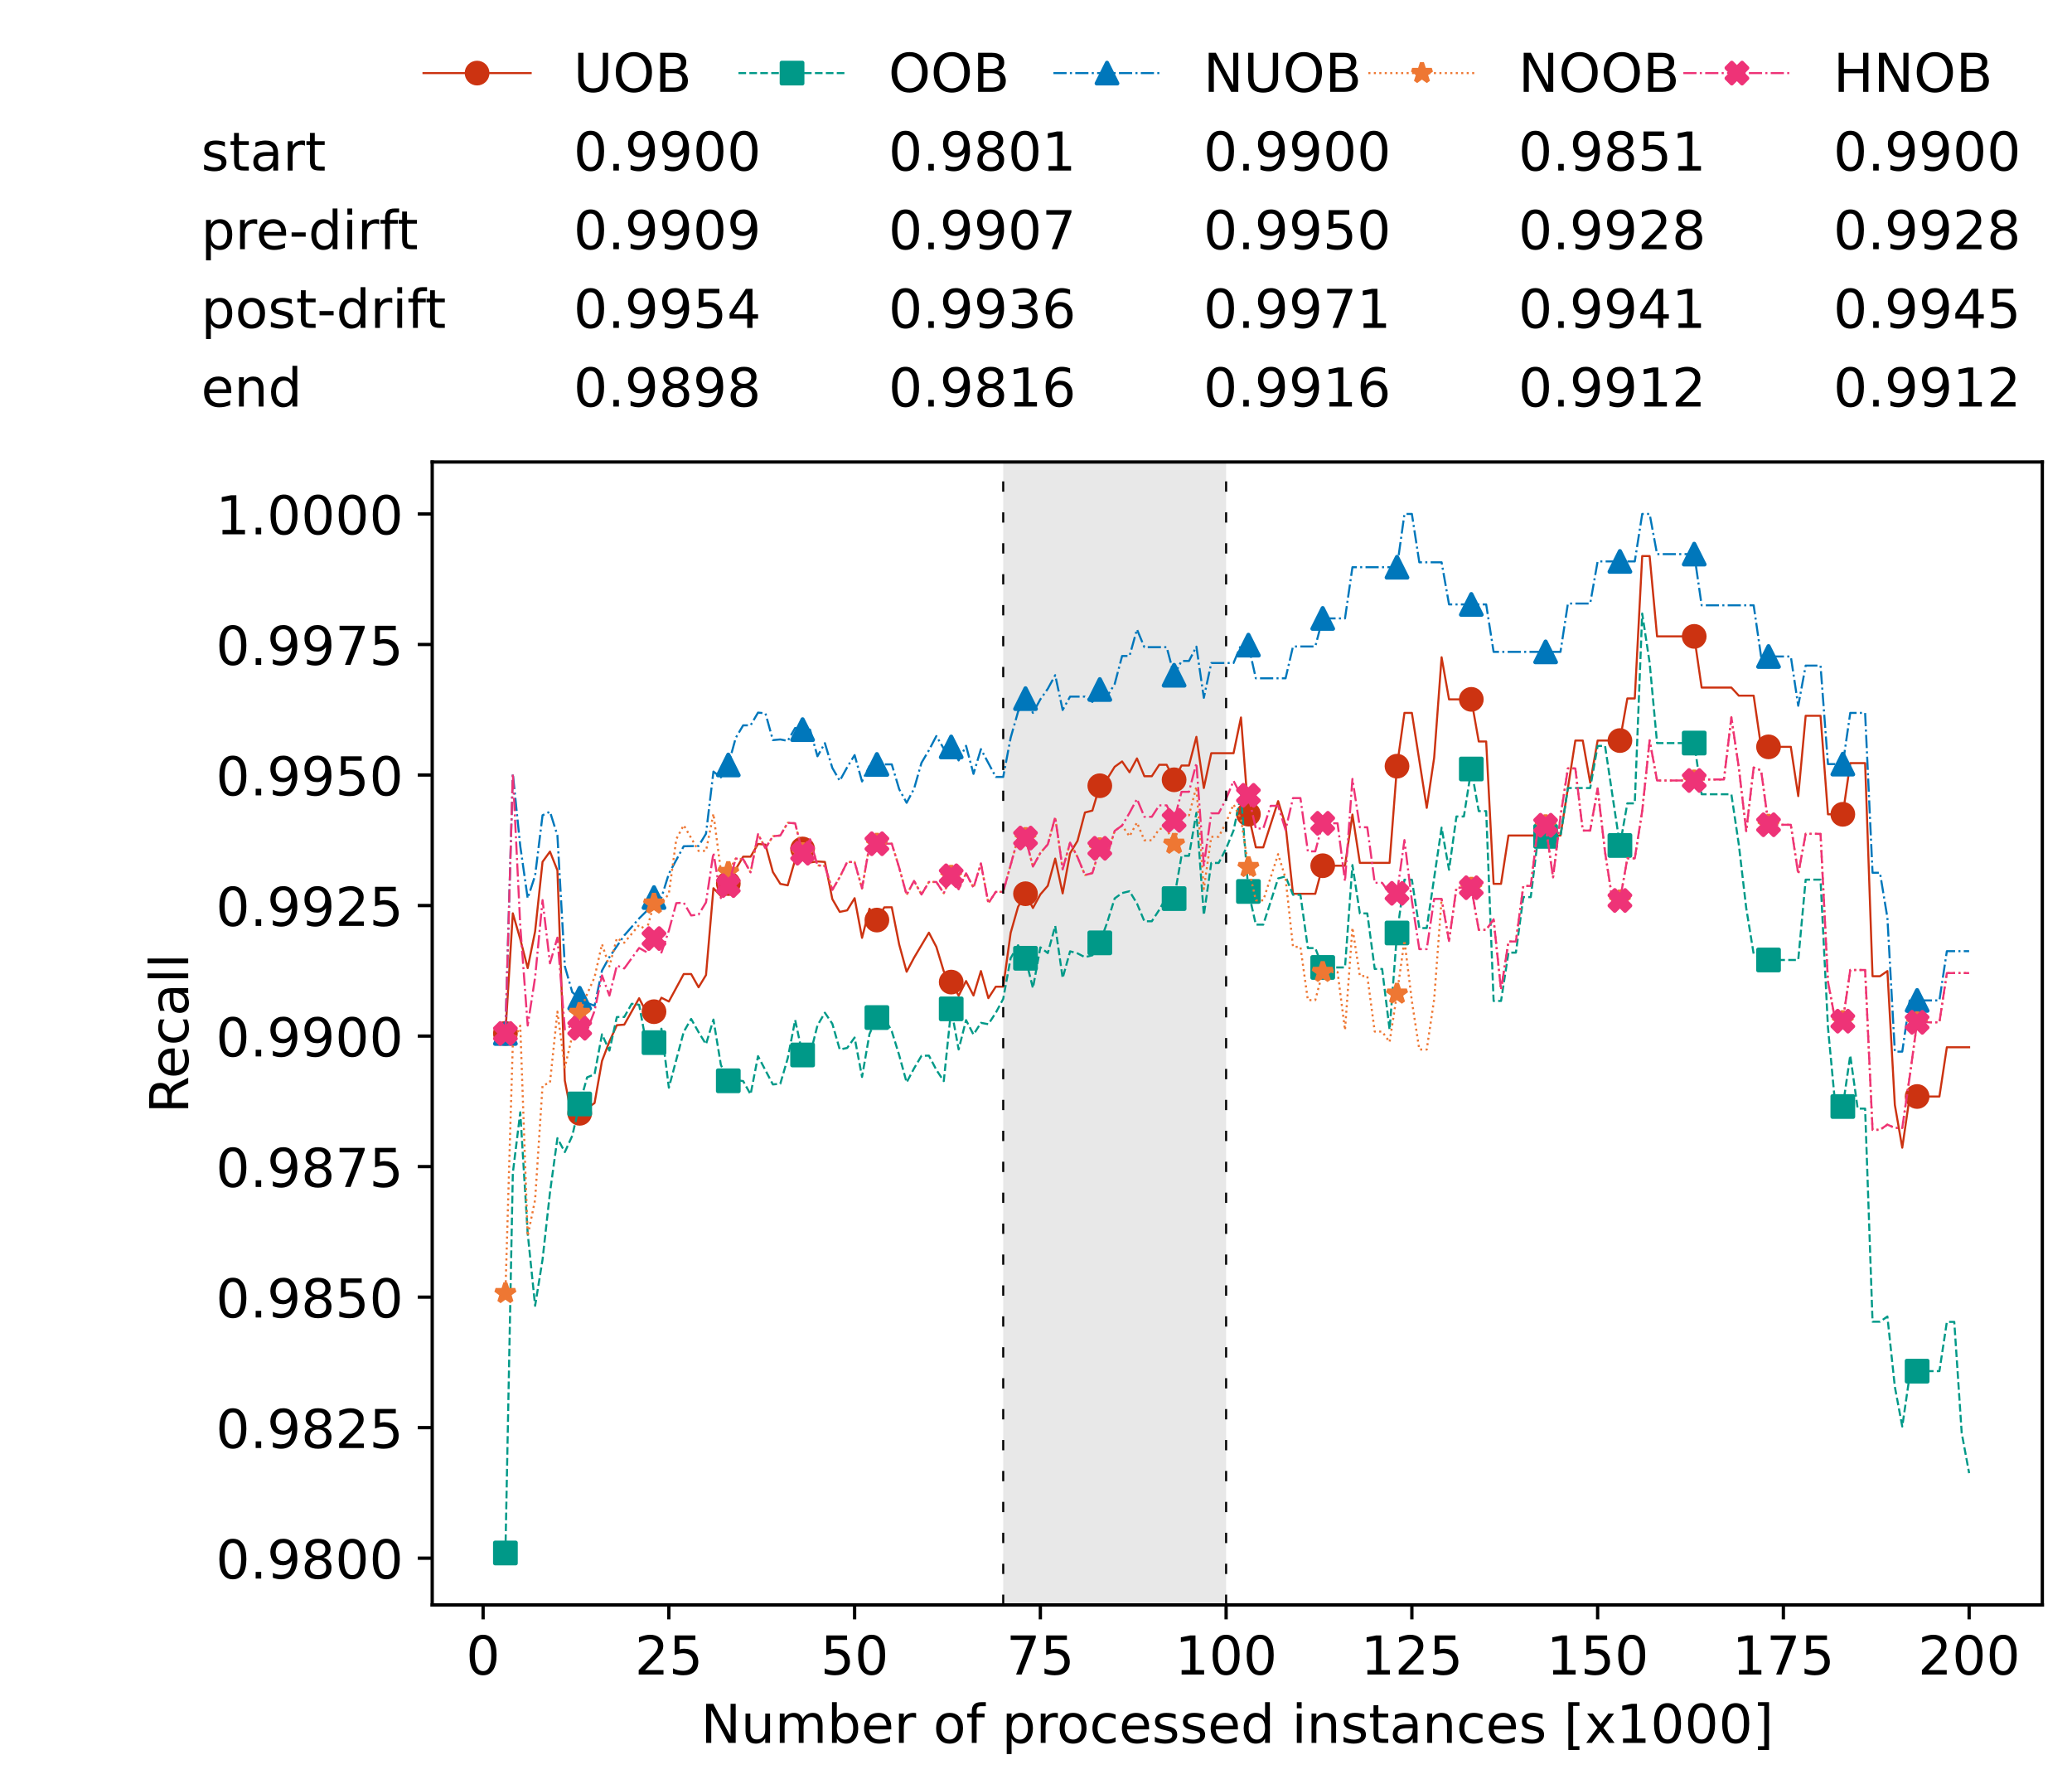 <?xml version="1.0" encoding="utf-8" standalone="no"?>
<!DOCTYPE svg PUBLIC "-//W3C//DTD SVG 1.1//EN"
  "http://www.w3.org/Graphics/SVG/1.1/DTD/svg11.dtd">
<!-- Created with matplotlib (https://matplotlib.org/) -->
<svg height="432.615pt" version="1.1" viewBox="0 0 502.65 432.615" width="502.65pt" xmlns="http://www.w3.org/2000/svg" xmlns:xlink="http://www.w3.org/1999/xlink">
 <defs>
  <style type="text/css">*{stroke-linecap:butt;stroke-linejoin:round;}</style>
 </defs>
 <g id="figure_1">
  <g id="patch_1">
   <path d="M 0 432.615 
L 502.65 432.615 
L 502.65 0 
L 0 0 
z
" style="fill:#ffffff;"/>
  </g>
  <g id="axes_1">
   <g id="patch_2">
    <path d="M 104.85 389.252 
L 495.45 389.252 
L 495.45 112.052 
L 104.85 112.052 
z
" style="fill:#ffffff;"/>
   </g>
   <g id="patch_3">
    <path clip-path="url(#p521c76bcf3)" d="M 297.446 389.252 
L 297.446 112.052 
L 243.372 112.052 
L 243.372 389.252 
z
" style="fill:#d3d3d3;opacity:0.5;"/>
   </g>
   <g id="matplotlib.axis_1">
    <g id="xtick_1">
     <g id="line2d_1">
      <defs>
       <path d="M 0 0 
L 0 3.5 
" id="me7ea4a0238" style="stroke:#000000;stroke-width:0.8;"/>
      </defs>
      <g>
       <use style="stroke:#000000;stroke-width:0.8;" x="117.197" xlink:href="#me7ea4a0238" y="389.252"/>
      </g>
     </g>
     <g id="text_1">
      <!-- 0 -->
      <g transform="translate(113.061 406.13)scale(0.13 -0.13)">
       <defs>
        <path d="M 31.781 66.406 
Q 24.172 66.406 20.328 58.906 
Q 16.5 51.422 16.5 36.375 
Q 16.5 21.391 20.328 13.891 
Q 24.172 6.391 31.781 6.391 
Q 39.453 6.391 43.281 13.891 
Q 47.125 21.391 47.125 36.375 
Q 47.125 51.422 43.281 58.906 
Q 39.453 66.406 31.781 66.406 
z
M 31.781 74.219 
Q 44.047 74.219 50.516 64.516 
Q 56.984 54.828 56.984 36.375 
Q 56.984 17.969 50.516 8.266 
Q 44.047 -1.422 31.781 -1.422 
Q 19.531 -1.422 13.062 8.266 
Q 6.594 17.969 6.594 36.375 
Q 6.594 54.828 13.062 64.516 
Q 19.531 74.219 31.781 74.219 
z
" id="DejaVuSans-48"/>
       </defs>
       <use xlink:href="#DejaVuSans-48"/>
      </g>
     </g>
    </g>
    <g id="xtick_2">
     <g id="line2d_2">
      <g>
       <use style="stroke:#000000;stroke-width:0.8;" x="162.259" xlink:href="#me7ea4a0238" y="389.252"/>
      </g>
     </g>
     <g id="text_2">
      <!-- 25 -->
      <g transform="translate(153.988 406.13)scale(0.13 -0.13)">
       <defs>
        <path d="M 19.188 8.297 
L 53.609 8.297 
L 53.609 0 
L 7.328 0 
L 7.328 8.297 
Q 12.938 14.109 22.625 23.891 
Q 32.328 33.688 34.812 36.531 
Q 39.547 41.844 41.422 45.531 
Q 43.312 49.219 43.312 52.781 
Q 43.312 58.594 39.234 62.25 
Q 35.156 65.922 28.609 65.922 
Q 23.969 65.922 18.812 64.312 
Q 13.672 62.703 7.812 59.422 
L 7.812 69.391 
Q 13.766 71.781 18.938 73 
Q 24.125 74.219 28.422 74.219 
Q 39.75 74.219 46.484 68.547 
Q 53.219 62.891 53.219 53.422 
Q 53.219 48.922 51.531 44.891 
Q 49.859 40.875 45.406 35.406 
Q 44.188 33.984 37.641 27.219 
Q 31.109 20.453 19.188 8.297 
z
" id="DejaVuSans-50"/>
        <path d="M 10.797 72.906 
L 49.516 72.906 
L 49.516 64.594 
L 19.828 64.594 
L 19.828 46.734 
Q 21.969 47.469 24.109 47.828 
Q 26.266 48.188 28.422 48.188 
Q 40.625 48.188 47.75 41.5 
Q 54.891 34.812 54.891 23.391 
Q 54.891 11.625 47.562 5.094 
Q 40.234 -1.422 26.906 -1.422 
Q 22.312 -1.422 17.547 -0.641 
Q 12.797 0.141 7.719 1.703 
L 7.719 11.625 
Q 12.109 9.234 16.797 8.062 
Q 21.484 6.891 26.703 6.891 
Q 35.156 6.891 40.078 11.328 
Q 45.016 15.766 45.016 23.391 
Q 45.016 31 40.078 35.438 
Q 35.156 39.891 26.703 39.891 
Q 22.75 39.891 18.812 39.016 
Q 14.891 38.141 10.797 36.281 
z
" id="DejaVuSans-53"/>
       </defs>
       <use xlink:href="#DejaVuSans-50"/>
       <use x="63.623" xlink:href="#DejaVuSans-53"/>
      </g>
     </g>
    </g>
    <g id="xtick_3">
     <g id="line2d_3">
      <g>
       <use style="stroke:#000000;stroke-width:0.8;" x="207.322" xlink:href="#me7ea4a0238" y="389.252"/>
      </g>
     </g>
     <g id="text_3">
      <!-- 50 -->
      <g transform="translate(199.05 406.13)scale(0.13 -0.13)">
       <use xlink:href="#DejaVuSans-53"/>
       <use x="63.623" xlink:href="#DejaVuSans-48"/>
      </g>
     </g>
    </g>
    <g id="xtick_4">
     <g id="line2d_4">
      <g>
       <use style="stroke:#000000;stroke-width:0.8;" x="252.384" xlink:href="#me7ea4a0238" y="389.252"/>
      </g>
     </g>
     <g id="text_4">
      <!-- 75 -->
      <g transform="translate(244.113 406.13)scale(0.13 -0.13)">
       <defs>
        <path d="M 8.203 72.906 
L 55.078 72.906 
L 55.078 68.703 
L 28.609 0 
L 18.312 0 
L 43.219 64.594 
L 8.203 64.594 
z
" id="DejaVuSans-55"/>
       </defs>
       <use xlink:href="#DejaVuSans-55"/>
       <use x="63.623" xlink:href="#DejaVuSans-53"/>
      </g>
     </g>
    </g>
    <g id="xtick_5">
     <g id="line2d_5">
      <g>
       <use style="stroke:#000000;stroke-width:0.8;" x="297.446" xlink:href="#me7ea4a0238" y="389.252"/>
      </g>
     </g>
     <g id="text_5">
      <!-- 100 -->
      <g transform="translate(285.039 406.13)scale(0.13 -0.13)">
       <defs>
        <path d="M 12.406 8.297 
L 28.516 8.297 
L 28.516 63.922 
L 10.984 60.406 
L 10.984 69.391 
L 28.422 72.906 
L 38.281 72.906 
L 38.281 8.297 
L 54.391 8.297 
L 54.391 0 
L 12.406 0 
z
" id="DejaVuSans-49"/>
       </defs>
       <use xlink:href="#DejaVuSans-49"/>
       <use x="63.623" xlink:href="#DejaVuSans-48"/>
       <use x="127.246" xlink:href="#DejaVuSans-48"/>
      </g>
     </g>
    </g>
    <g id="xtick_6">
     <g id="line2d_6">
      <g>
       <use style="stroke:#000000;stroke-width:0.8;" x="342.509" xlink:href="#me7ea4a0238" y="389.252"/>
      </g>
     </g>
     <g id="text_6">
      <!-- 125 -->
      <g transform="translate(330.102 406.13)scale(0.13 -0.13)">
       <use xlink:href="#DejaVuSans-49"/>
       <use x="63.623" xlink:href="#DejaVuSans-50"/>
       <use x="127.246" xlink:href="#DejaVuSans-53"/>
      </g>
     </g>
    </g>
    <g id="xtick_7">
     <g id="line2d_7">
      <g>
       <use style="stroke:#000000;stroke-width:0.8;" x="387.571" xlink:href="#me7ea4a0238" y="389.252"/>
      </g>
     </g>
     <g id="text_7">
      <!-- 150 -->
      <g transform="translate(375.164 406.13)scale(0.13 -0.13)">
       <use xlink:href="#DejaVuSans-49"/>
       <use x="63.623" xlink:href="#DejaVuSans-53"/>
       <use x="127.246" xlink:href="#DejaVuSans-48"/>
      </g>
     </g>
    </g>
    <g id="xtick_8">
     <g id="line2d_8">
      <g>
       <use style="stroke:#000000;stroke-width:0.8;" x="432.633" xlink:href="#me7ea4a0238" y="389.252"/>
      </g>
     </g>
     <g id="text_8">
      <!-- 175 -->
      <g transform="translate(420.226 406.13)scale(0.13 -0.13)">
       <use xlink:href="#DejaVuSans-49"/>
       <use x="63.623" xlink:href="#DejaVuSans-55"/>
       <use x="127.246" xlink:href="#DejaVuSans-53"/>
      </g>
     </g>
    </g>
    <g id="xtick_9">
     <g id="line2d_9">
      <g>
       <use style="stroke:#000000;stroke-width:0.8;" x="477.695" xlink:href="#me7ea4a0238" y="389.252"/>
      </g>
     </g>
     <g id="text_9">
      <!-- 200 -->
      <g transform="translate(465.289 406.13)scale(0.13 -0.13)">
       <use xlink:href="#DejaVuSans-50"/>
       <use x="63.623" xlink:href="#DejaVuSans-48"/>
       <use x="127.246" xlink:href="#DejaVuSans-48"/>
      </g>
     </g>
    </g>
    <g id="text_10">
     <!-- Number of processed instances [x1000] -->
     <g transform="translate(170.025 422.711)scale(0.13 -0.13)">
      <defs>
       <path d="M 9.812 72.906 
L 23.094 72.906 
L 55.422 11.922 
L 55.422 72.906 
L 64.984 72.906 
L 64.984 0 
L 51.703 0 
L 19.391 60.984 
L 19.391 0 
L 9.812 0 
z
" id="DejaVuSans-78"/>
       <path d="M 8.5 21.578 
L 8.5 54.688 
L 17.484 54.688 
L 17.484 21.922 
Q 17.484 14.156 20.5 10.266 
Q 23.531 6.391 29.594 6.391 
Q 36.859 6.391 41.078 11.031 
Q 45.312 15.672 45.312 23.688 
L 45.312 54.688 
L 54.297 54.688 
L 54.297 0 
L 45.312 0 
L 45.312 8.406 
Q 42.047 3.422 37.719 1 
Q 33.406 -1.422 27.688 -1.422 
Q 18.266 -1.422 13.375 4.438 
Q 8.5 10.297 8.5 21.578 
z
M 31.109 56 
z
" id="DejaVuSans-117"/>
       <path d="M 52 44.188 
Q 55.375 50.25 60.062 53.125 
Q 64.75 56 71.094 56 
Q 79.641 56 84.281 50.016 
Q 88.922 44.047 88.922 33.016 
L 88.922 0 
L 79.891 0 
L 79.891 32.719 
Q 79.891 40.578 77.094 44.375 
Q 74.312 48.188 68.609 48.188 
Q 61.625 48.188 57.562 43.547 
Q 53.516 38.922 53.516 30.906 
L 53.516 0 
L 44.484 0 
L 44.484 32.719 
Q 44.484 40.625 41.703 44.406 
Q 38.922 48.188 33.109 48.188 
Q 26.219 48.188 22.156 43.531 
Q 18.109 38.875 18.109 30.906 
L 18.109 0 
L 9.078 0 
L 9.078 54.688 
L 18.109 54.688 
L 18.109 46.188 
Q 21.188 51.219 25.484 53.609 
Q 29.781 56 35.688 56 
Q 41.656 56 45.828 52.969 
Q 50 49.953 52 44.188 
z
" id="DejaVuSans-109"/>
       <path d="M 48.688 27.297 
Q 48.688 37.203 44.609 42.844 
Q 40.531 48.484 33.406 48.484 
Q 26.266 48.484 22.188 42.844 
Q 18.109 37.203 18.109 27.297 
Q 18.109 17.391 22.188 11.75 
Q 26.266 6.109 33.406 6.109 
Q 40.531 6.109 44.609 11.75 
Q 48.688 17.391 48.688 27.297 
z
M 18.109 46.391 
Q 20.953 51.266 25.266 53.625 
Q 29.594 56 35.594 56 
Q 45.562 56 51.781 48.094 
Q 58.016 40.188 58.016 27.297 
Q 58.016 14.406 51.781 6.484 
Q 45.562 -1.422 35.594 -1.422 
Q 29.594 -1.422 25.266 0.953 
Q 20.953 3.328 18.109 8.203 
L 18.109 0 
L 9.078 0 
L 9.078 75.984 
L 18.109 75.984 
z
" id="DejaVuSans-98"/>
       <path d="M 56.203 29.594 
L 56.203 25.203 
L 14.891 25.203 
Q 15.484 15.922 20.484 11.062 
Q 25.484 6.203 34.422 6.203 
Q 39.594 6.203 44.453 7.469 
Q 49.312 8.734 54.109 11.281 
L 54.109 2.781 
Q 49.266 0.734 44.188 -0.344 
Q 39.109 -1.422 33.891 -1.422 
Q 20.797 -1.422 13.156 6.188 
Q 5.516 13.812 5.516 26.812 
Q 5.516 40.234 12.766 48.109 
Q 20.016 56 32.328 56 
Q 43.359 56 49.781 48.891 
Q 56.203 41.797 56.203 29.594 
z
M 47.219 32.234 
Q 47.125 39.594 43.094 43.984 
Q 39.062 48.391 32.422 48.391 
Q 24.906 48.391 20.391 44.141 
Q 15.875 39.891 15.188 32.172 
z
" id="DejaVuSans-101"/>
       <path d="M 41.109 46.297 
Q 39.594 47.172 37.812 47.578 
Q 36.031 48 33.891 48 
Q 26.266 48 22.188 43.047 
Q 18.109 38.094 18.109 28.812 
L 18.109 0 
L 9.078 0 
L 9.078 54.688 
L 18.109 54.688 
L 18.109 46.188 
Q 20.953 51.172 25.484 53.578 
Q 30.031 56 36.531 56 
Q 37.453 56 38.578 55.875 
Q 39.703 55.766 41.062 55.516 
z
" id="DejaVuSans-114"/>
       <path id="DejaVuSans-32"/>
       <path d="M 30.609 48.391 
Q 23.391 48.391 19.188 42.75 
Q 14.984 37.109 14.984 27.297 
Q 14.984 17.484 19.156 11.844 
Q 23.344 6.203 30.609 6.203 
Q 37.797 6.203 41.984 11.859 
Q 46.188 17.531 46.188 27.297 
Q 46.188 37.016 41.984 42.703 
Q 37.797 48.391 30.609 48.391 
z
M 30.609 56 
Q 42.328 56 49.016 48.375 
Q 55.719 40.766 55.719 27.297 
Q 55.719 13.875 49.016 6.219 
Q 42.328 -1.422 30.609 -1.422 
Q 18.844 -1.422 12.172 6.219 
Q 5.516 13.875 5.516 27.297 
Q 5.516 40.766 12.172 48.375 
Q 18.844 56 30.609 56 
z
" id="DejaVuSans-111"/>
       <path d="M 37.109 75.984 
L 37.109 68.5 
L 28.516 68.5 
Q 23.688 68.5 21.797 66.547 
Q 19.922 64.594 19.922 59.516 
L 19.922 54.688 
L 34.719 54.688 
L 34.719 47.703 
L 19.922 47.703 
L 19.922 0 
L 10.891 0 
L 10.891 47.703 
L 2.297 47.703 
L 2.297 54.688 
L 10.891 54.688 
L 10.891 58.5 
Q 10.891 67.625 15.141 71.797 
Q 19.391 75.984 28.609 75.984 
z
" id="DejaVuSans-102"/>
       <path d="M 18.109 8.203 
L 18.109 -20.797 
L 9.078 -20.797 
L 9.078 54.688 
L 18.109 54.688 
L 18.109 46.391 
Q 20.953 51.266 25.266 53.625 
Q 29.594 56 35.594 56 
Q 45.562 56 51.781 48.094 
Q 58.016 40.188 58.016 27.297 
Q 58.016 14.406 51.781 6.484 
Q 45.562 -1.422 35.594 -1.422 
Q 29.594 -1.422 25.266 0.953 
Q 20.953 3.328 18.109 8.203 
z
M 48.688 27.297 
Q 48.688 37.203 44.609 42.844 
Q 40.531 48.484 33.406 48.484 
Q 26.266 48.484 22.188 42.844 
Q 18.109 37.203 18.109 27.297 
Q 18.109 17.391 22.188 11.75 
Q 26.266 6.109 33.406 6.109 
Q 40.531 6.109 44.609 11.75 
Q 48.688 17.391 48.688 27.297 
z
" id="DejaVuSans-112"/>
       <path d="M 48.781 52.594 
L 48.781 44.188 
Q 44.969 46.297 41.141 47.344 
Q 37.312 48.391 33.406 48.391 
Q 24.656 48.391 19.812 42.844 
Q 14.984 37.312 14.984 27.297 
Q 14.984 17.281 19.812 11.734 
Q 24.656 6.203 33.406 6.203 
Q 37.312 6.203 41.141 7.25 
Q 44.969 8.297 48.781 10.406 
L 48.781 2.094 
Q 45.016 0.344 40.984 -0.531 
Q 36.969 -1.422 32.422 -1.422 
Q 20.062 -1.422 12.781 6.344 
Q 5.516 14.109 5.516 27.297 
Q 5.516 40.672 12.859 48.328 
Q 20.219 56 33.016 56 
Q 37.156 56 41.109 55.141 
Q 45.062 54.297 48.781 52.594 
z
" id="DejaVuSans-99"/>
       <path d="M 44.281 53.078 
L 44.281 44.578 
Q 40.484 46.531 36.375 47.5 
Q 32.281 48.484 27.875 48.484 
Q 21.188 48.484 17.844 46.438 
Q 14.5 44.391 14.5 40.281 
Q 14.5 37.156 16.891 35.375 
Q 19.281 33.594 26.516 31.984 
L 29.594 31.297 
Q 39.156 29.25 43.188 25.516 
Q 47.219 21.781 47.219 15.094 
Q 47.219 7.469 41.188 3.016 
Q 35.156 -1.422 24.609 -1.422 
Q 20.219 -1.422 15.453 -0.562 
Q 10.688 0.297 5.422 2 
L 5.422 11.281 
Q 10.406 8.688 15.234 7.391 
Q 20.062 6.109 24.812 6.109 
Q 31.156 6.109 34.562 8.281 
Q 37.984 10.453 37.984 14.406 
Q 37.984 18.062 35.516 20.016 
Q 33.062 21.969 24.703 23.781 
L 21.578 24.516 
Q 13.234 26.266 9.516 29.906 
Q 5.812 33.547 5.812 39.891 
Q 5.812 47.609 11.281 51.797 
Q 16.75 56 26.812 56 
Q 31.781 56 36.172 55.266 
Q 40.578 54.547 44.281 53.078 
z
" id="DejaVuSans-115"/>
       <path d="M 45.406 46.391 
L 45.406 75.984 
L 54.391 75.984 
L 54.391 0 
L 45.406 0 
L 45.406 8.203 
Q 42.578 3.328 38.25 0.953 
Q 33.938 -1.422 27.875 -1.422 
Q 17.969 -1.422 11.734 6.484 
Q 5.516 14.406 5.516 27.297 
Q 5.516 40.188 11.734 48.094 
Q 17.969 56 27.875 56 
Q 33.938 56 38.25 53.625 
Q 42.578 51.266 45.406 46.391 
z
M 14.797 27.297 
Q 14.797 17.391 18.875 11.75 
Q 22.953 6.109 30.078 6.109 
Q 37.203 6.109 41.297 11.75 
Q 45.406 17.391 45.406 27.297 
Q 45.406 37.203 41.297 42.844 
Q 37.203 48.484 30.078 48.484 
Q 22.953 48.484 18.875 42.844 
Q 14.797 37.203 14.797 27.297 
z
" id="DejaVuSans-100"/>
       <path d="M 9.422 54.688 
L 18.406 54.688 
L 18.406 0 
L 9.422 0 
z
M 9.422 75.984 
L 18.406 75.984 
L 18.406 64.594 
L 9.422 64.594 
z
" id="DejaVuSans-105"/>
       <path d="M 54.891 33.016 
L 54.891 0 
L 45.906 0 
L 45.906 32.719 
Q 45.906 40.484 42.875 44.328 
Q 39.844 48.188 33.797 48.188 
Q 26.516 48.188 22.312 43.547 
Q 18.109 38.922 18.109 30.906 
L 18.109 0 
L 9.078 0 
L 9.078 54.688 
L 18.109 54.688 
L 18.109 46.188 
Q 21.344 51.125 25.703 53.562 
Q 30.078 56 35.797 56 
Q 45.219 56 50.047 50.172 
Q 54.891 44.344 54.891 33.016 
z
" id="DejaVuSans-110"/>
       <path d="M 18.312 70.219 
L 18.312 54.688 
L 36.812 54.688 
L 36.812 47.703 
L 18.312 47.703 
L 18.312 18.016 
Q 18.312 11.328 20.141 9.422 
Q 21.969 7.516 27.594 7.516 
L 36.812 7.516 
L 36.812 0 
L 27.594 0 
Q 17.188 0 13.234 3.875 
Q 9.281 7.766 9.281 18.016 
L 9.281 47.703 
L 2.688 47.703 
L 2.688 54.688 
L 9.281 54.688 
L 9.281 70.219 
z
" id="DejaVuSans-116"/>
       <path d="M 34.281 27.484 
Q 23.391 27.484 19.188 25 
Q 14.984 22.516 14.984 16.5 
Q 14.984 11.719 18.141 8.906 
Q 21.297 6.109 26.703 6.109 
Q 34.188 6.109 38.703 11.406 
Q 43.219 16.703 43.219 25.484 
L 43.219 27.484 
z
M 52.203 31.203 
L 52.203 0 
L 43.219 0 
L 43.219 8.297 
Q 40.141 3.328 35.547 0.953 
Q 30.953 -1.422 24.312 -1.422 
Q 15.922 -1.422 10.953 3.297 
Q 6 8.016 6 15.922 
Q 6 25.141 12.172 29.828 
Q 18.359 34.516 30.609 34.516 
L 43.219 34.516 
L 43.219 35.406 
Q 43.219 41.609 39.141 45 
Q 35.062 48.391 27.688 48.391 
Q 23 48.391 18.547 47.266 
Q 14.109 46.141 10.016 43.891 
L 10.016 52.203 
Q 14.938 54.109 19.578 55.047 
Q 24.219 56 28.609 56 
Q 40.484 56 46.344 49.844 
Q 52.203 43.703 52.203 31.203 
z
" id="DejaVuSans-97"/>
       <path d="M 8.594 75.984 
L 29.297 75.984 
L 29.297 69 
L 17.578 69 
L 17.578 -6.203 
L 29.297 -6.203 
L 29.297 -13.188 
L 8.594 -13.188 
z
" id="DejaVuSans-91"/>
       <path d="M 54.891 54.688 
L 35.109 28.078 
L 55.906 0 
L 45.312 0 
L 29.391 21.484 
L 13.484 0 
L 2.875 0 
L 24.125 28.609 
L 4.688 54.688 
L 15.281 54.688 
L 29.781 35.203 
L 44.281 54.688 
z
" id="DejaVuSans-120"/>
       <path d="M 30.422 75.984 
L 30.422 -13.188 
L 9.719 -13.188 
L 9.719 -6.203 
L 21.391 -6.203 
L 21.391 69 
L 9.719 69 
L 9.719 75.984 
z
" id="DejaVuSans-93"/>
      </defs>
      <use xlink:href="#DejaVuSans-78"/>
      <use x="74.805" xlink:href="#DejaVuSans-117"/>
      <use x="138.184" xlink:href="#DejaVuSans-109"/>
      <use x="235.596" xlink:href="#DejaVuSans-98"/>
      <use x="299.072" xlink:href="#DejaVuSans-101"/>
      <use x="360.596" xlink:href="#DejaVuSans-114"/>
      <use x="401.709" xlink:href="#DejaVuSans-32"/>
      <use x="433.496" xlink:href="#DejaVuSans-111"/>
      <use x="494.678" xlink:href="#DejaVuSans-102"/>
      <use x="529.883" xlink:href="#DejaVuSans-32"/>
      <use x="561.67" xlink:href="#DejaVuSans-112"/>
      <use x="625.146" xlink:href="#DejaVuSans-114"/>
      <use x="664.01" xlink:href="#DejaVuSans-111"/>
      <use x="725.191" xlink:href="#DejaVuSans-99"/>
      <use x="780.172" xlink:href="#DejaVuSans-101"/>
      <use x="841.695" xlink:href="#DejaVuSans-115"/>
      <use x="893.795" xlink:href="#DejaVuSans-115"/>
      <use x="945.895" xlink:href="#DejaVuSans-101"/>
      <use x="1007.418" xlink:href="#DejaVuSans-100"/>
      <use x="1070.895" xlink:href="#DejaVuSans-32"/>
      <use x="1102.682" xlink:href="#DejaVuSans-105"/>
      <use x="1130.465" xlink:href="#DejaVuSans-110"/>
      <use x="1193.844" xlink:href="#DejaVuSans-115"/>
      <use x="1245.943" xlink:href="#DejaVuSans-116"/>
      <use x="1285.152" xlink:href="#DejaVuSans-97"/>
      <use x="1346.432" xlink:href="#DejaVuSans-110"/>
      <use x="1409.811" xlink:href="#DejaVuSans-99"/>
      <use x="1464.791" xlink:href="#DejaVuSans-101"/>
      <use x="1526.314" xlink:href="#DejaVuSans-115"/>
      <use x="1578.414" xlink:href="#DejaVuSans-32"/>
      <use x="1610.201" xlink:href="#DejaVuSans-91"/>
      <use x="1649.215" xlink:href="#DejaVuSans-120"/>
      <use x="1708.395" xlink:href="#DejaVuSans-49"/>
      <use x="1772.018" xlink:href="#DejaVuSans-48"/>
      <use x="1835.641" xlink:href="#DejaVuSans-48"/>
      <use x="1899.264" xlink:href="#DejaVuSans-48"/>
      <use x="1962.887" xlink:href="#DejaVuSans-93"/>
     </g>
    </g>
   </g>
   <g id="matplotlib.axis_2">
    <g id="ytick_1">
     <g id="line2d_10">
      <defs>
       <path d="M 0 0 
L -3.5 0 
" id="m6be55988ec" style="stroke:#000000;stroke-width:0.8;"/>
      </defs>
      <g>
       <use style="stroke:#000000;stroke-width:0.8;" x="104.85" xlink:href="#m6be55988ec" y="377.912"/>
      </g>
     </g>
     <g id="text_11">
      <!-- 0.9800 -->
      <g transform="translate(52.362 382.851)scale(0.13 -0.13)">
       <defs>
        <path d="M 10.688 12.406 
L 21 12.406 
L 21 0 
L 10.688 0 
z
" id="DejaVuSans-46"/>
        <path d="M 10.984 1.516 
L 10.984 10.5 
Q 14.703 8.734 18.5 7.812 
Q 22.312 6.891 25.984 6.891 
Q 35.75 6.891 40.891 13.453 
Q 46.047 20.016 46.781 33.406 
Q 43.953 29.203 39.594 26.953 
Q 35.25 24.703 29.984 24.703 
Q 19.047 24.703 12.672 31.312 
Q 6.297 37.938 6.297 49.422 
Q 6.297 60.641 12.938 67.422 
Q 19.578 74.219 30.609 74.219 
Q 43.266 74.219 49.922 64.516 
Q 56.594 54.828 56.594 36.375 
Q 56.594 19.141 48.406 8.859 
Q 40.234 -1.422 26.422 -1.422 
Q 22.703 -1.422 18.891 -0.688 
Q 15.094 0.047 10.984 1.516 
z
M 30.609 32.422 
Q 37.25 32.422 41.125 36.953 
Q 45.016 41.5 45.016 49.422 
Q 45.016 57.281 41.125 61.844 
Q 37.25 66.406 30.609 66.406 
Q 23.969 66.406 20.094 61.844 
Q 16.219 57.281 16.219 49.422 
Q 16.219 41.5 20.094 36.953 
Q 23.969 32.422 30.609 32.422 
z
" id="DejaVuSans-57"/>
        <path d="M 31.781 34.625 
Q 24.75 34.625 20.719 30.859 
Q 16.703 27.094 16.703 20.516 
Q 16.703 13.922 20.719 10.156 
Q 24.75 6.391 31.781 6.391 
Q 38.812 6.391 42.859 10.172 
Q 46.922 13.969 46.922 20.516 
Q 46.922 27.094 42.891 30.859 
Q 38.875 34.625 31.781 34.625 
z
M 21.922 38.812 
Q 15.578 40.375 12.031 44.719 
Q 8.5 49.078 8.5 55.328 
Q 8.5 64.062 14.719 69.141 
Q 20.953 74.219 31.781 74.219 
Q 42.672 74.219 48.875 69.141 
Q 55.078 64.062 55.078 55.328 
Q 55.078 49.078 51.531 44.719 
Q 48 40.375 41.703 38.812 
Q 48.828 37.156 52.797 32.312 
Q 56.781 27.484 56.781 20.516 
Q 56.781 9.906 50.312 4.234 
Q 43.844 -1.422 31.781 -1.422 
Q 19.734 -1.422 13.25 4.234 
Q 6.781 9.906 6.781 20.516 
Q 6.781 27.484 10.781 32.312 
Q 14.797 37.156 21.922 38.812 
z
M 18.312 54.391 
Q 18.312 48.734 21.844 45.562 
Q 25.391 42.391 31.781 42.391 
Q 38.141 42.391 41.719 45.562 
Q 45.312 48.734 45.312 54.391 
Q 45.312 60.062 41.719 63.234 
Q 38.141 66.406 31.781 66.406 
Q 25.391 66.406 21.844 63.234 
Q 18.312 60.062 18.312 54.391 
z
" id="DejaVuSans-56"/>
       </defs>
       <use xlink:href="#DejaVuSans-48"/>
       <use x="63.623" xlink:href="#DejaVuSans-46"/>
       <use x="95.41" xlink:href="#DejaVuSans-57"/>
       <use x="159.033" xlink:href="#DejaVuSans-56"/>
       <use x="222.656" xlink:href="#DejaVuSans-48"/>
       <use x="286.279" xlink:href="#DejaVuSans-48"/>
      </g>
     </g>
    </g>
    <g id="ytick_2">
     <g id="line2d_11">
      <g>
       <use style="stroke:#000000;stroke-width:0.8;" x="104.85" xlink:href="#m6be55988ec" y="346.254"/>
      </g>
     </g>
     <g id="text_12">
      <!-- 0.9825 -->
      <g transform="translate(52.362 351.193)scale(0.13 -0.13)">
       <use xlink:href="#DejaVuSans-48"/>
       <use x="63.623" xlink:href="#DejaVuSans-46"/>
       <use x="95.41" xlink:href="#DejaVuSans-57"/>
       <use x="159.033" xlink:href="#DejaVuSans-56"/>
       <use x="222.656" xlink:href="#DejaVuSans-50"/>
       <use x="286.279" xlink:href="#DejaVuSans-53"/>
      </g>
     </g>
    </g>
    <g id="ytick_3">
     <g id="line2d_12">
      <g>
       <use style="stroke:#000000;stroke-width:0.8;" x="104.85" xlink:href="#m6be55988ec" y="314.597"/>
      </g>
     </g>
     <g id="text_13">
      <!-- 0.9850 -->
      <g transform="translate(52.362 319.536)scale(0.13 -0.13)">
       <use xlink:href="#DejaVuSans-48"/>
       <use x="63.623" xlink:href="#DejaVuSans-46"/>
       <use x="95.41" xlink:href="#DejaVuSans-57"/>
       <use x="159.033" xlink:href="#DejaVuSans-56"/>
       <use x="222.656" xlink:href="#DejaVuSans-53"/>
       <use x="286.279" xlink:href="#DejaVuSans-48"/>
      </g>
     </g>
    </g>
    <g id="ytick_4">
     <g id="line2d_13">
      <g>
       <use style="stroke:#000000;stroke-width:0.8;" x="104.85" xlink:href="#m6be55988ec" y="282.939"/>
      </g>
     </g>
     <g id="text_14">
      <!-- 0.9875 -->
      <g transform="translate(52.362 287.878)scale(0.13 -0.13)">
       <use xlink:href="#DejaVuSans-48"/>
       <use x="63.623" xlink:href="#DejaVuSans-46"/>
       <use x="95.41" xlink:href="#DejaVuSans-57"/>
       <use x="159.033" xlink:href="#DejaVuSans-56"/>
       <use x="222.656" xlink:href="#DejaVuSans-55"/>
       <use x="286.279" xlink:href="#DejaVuSans-53"/>
      </g>
     </g>
    </g>
    <g id="ytick_5">
     <g id="line2d_14">
      <g>
       <use style="stroke:#000000;stroke-width:0.8;" x="104.85" xlink:href="#m6be55988ec" y="251.282"/>
      </g>
     </g>
     <g id="text_15">
      <!-- 0.9900 -->
      <g transform="translate(52.362 256.221)scale(0.13 -0.13)">
       <use xlink:href="#DejaVuSans-48"/>
       <use x="63.623" xlink:href="#DejaVuSans-46"/>
       <use x="95.41" xlink:href="#DejaVuSans-57"/>
       <use x="159.033" xlink:href="#DejaVuSans-57"/>
       <use x="222.656" xlink:href="#DejaVuSans-48"/>
       <use x="286.279" xlink:href="#DejaVuSans-48"/>
      </g>
     </g>
    </g>
    <g id="ytick_6">
     <g id="line2d_15">
      <g>
       <use style="stroke:#000000;stroke-width:0.8;" x="104.85" xlink:href="#m6be55988ec" y="219.624"/>
      </g>
     </g>
     <g id="text_16">
      <!-- 0.9925 -->
      <g transform="translate(52.362 224.563)scale(0.13 -0.13)">
       <use xlink:href="#DejaVuSans-48"/>
       <use x="63.623" xlink:href="#DejaVuSans-46"/>
       <use x="95.41" xlink:href="#DejaVuSans-57"/>
       <use x="159.033" xlink:href="#DejaVuSans-57"/>
       <use x="222.656" xlink:href="#DejaVuSans-50"/>
       <use x="286.279" xlink:href="#DejaVuSans-53"/>
      </g>
     </g>
    </g>
    <g id="ytick_7">
     <g id="line2d_16">
      <g>
       <use style="stroke:#000000;stroke-width:0.8;" x="104.85" xlink:href="#m6be55988ec" y="187.967"/>
      </g>
     </g>
     <g id="text_17">
      <!-- 0.9950 -->
      <g transform="translate(52.362 192.906)scale(0.13 -0.13)">
       <use xlink:href="#DejaVuSans-48"/>
       <use x="63.623" xlink:href="#DejaVuSans-46"/>
       <use x="95.41" xlink:href="#DejaVuSans-57"/>
       <use x="159.033" xlink:href="#DejaVuSans-57"/>
       <use x="222.656" xlink:href="#DejaVuSans-53"/>
       <use x="286.279" xlink:href="#DejaVuSans-48"/>
      </g>
     </g>
    </g>
    <g id="ytick_8">
     <g id="line2d_17">
      <g>
       <use style="stroke:#000000;stroke-width:0.8;" x="104.85" xlink:href="#m6be55988ec" y="156.309"/>
      </g>
     </g>
     <g id="text_18">
      <!-- 0.9975 -->
      <g transform="translate(52.362 161.248)scale(0.13 -0.13)">
       <use xlink:href="#DejaVuSans-48"/>
       <use x="63.623" xlink:href="#DejaVuSans-46"/>
       <use x="95.41" xlink:href="#DejaVuSans-57"/>
       <use x="159.033" xlink:href="#DejaVuSans-57"/>
       <use x="222.656" xlink:href="#DejaVuSans-55"/>
       <use x="286.279" xlink:href="#DejaVuSans-53"/>
      </g>
     </g>
    </g>
    <g id="ytick_9">
     <g id="line2d_18">
      <g>
       <use style="stroke:#000000;stroke-width:0.8;" x="104.85" xlink:href="#m6be55988ec" y="124.652"/>
      </g>
     </g>
     <g id="text_19">
      <!-- 1.0000 -->
      <g transform="translate(52.362 129.591)scale(0.13 -0.13)">
       <use xlink:href="#DejaVuSans-49"/>
       <use x="63.623" xlink:href="#DejaVuSans-46"/>
       <use x="95.41" xlink:href="#DejaVuSans-48"/>
       <use x="159.033" xlink:href="#DejaVuSans-48"/>
       <use x="222.656" xlink:href="#DejaVuSans-48"/>
       <use x="286.279" xlink:href="#DejaVuSans-48"/>
      </g>
     </g>
    </g>
    <g id="text_20">
     <!-- Recall -->
     <g transform="translate(45.659 270.044)rotate(-90)scale(0.13 -0.13)">
      <defs>
       <path d="M 44.391 34.188 
Q 47.562 33.109 50.562 29.594 
Q 53.562 26.078 56.594 19.922 
L 66.609 0 
L 56 0 
L 46.688 18.703 
Q 43.062 26.031 39.672 28.422 
Q 36.281 30.812 30.422 30.812 
L 19.672 30.812 
L 19.672 0 
L 9.812 0 
L 9.812 72.906 
L 32.078 72.906 
Q 44.578 72.906 50.734 67.672 
Q 56.891 62.453 56.891 51.906 
Q 56.891 45.016 53.688 40.469 
Q 50.484 35.938 44.391 34.188 
z
M 19.672 64.797 
L 19.672 38.922 
L 32.078 38.922 
Q 39.203 38.922 42.844 42.219 
Q 46.484 45.516 46.484 51.906 
Q 46.484 58.297 42.844 61.547 
Q 39.203 64.797 32.078 64.797 
z
" id="DejaVuSans-82"/>
       <path d="M 9.422 75.984 
L 18.406 75.984 
L 18.406 0 
L 9.422 0 
z
" id="DejaVuSans-108"/>
      </defs>
      <use xlink:href="#DejaVuSans-82"/>
      <use x="64.982" xlink:href="#DejaVuSans-101"/>
      <use x="126.506" xlink:href="#DejaVuSans-99"/>
      <use x="181.486" xlink:href="#DejaVuSans-97"/>
      <use x="242.766" xlink:href="#DejaVuSans-108"/>
      <use x="270.549" xlink:href="#DejaVuSans-108"/>
     </g>
    </g>
   </g>
   <g id="line2d_19"/>
   <g id="line2d_20"/>
   <g id="line2d_21"/>
   <g id="line2d_22"/>
   <g id="line2d_23"/>
   <g id="line2d_24">
    <path clip-path="url(#p521c76bcf3)" d="M 122.605 250.652 
L 124.407 221.51 
L 126.21 227.772 
L 128.012 234.798 
L 129.815 225.891 
L 131.617 209.018 
L 133.419 206.537 
L 135.222 211.094 
L 137.024 262.078 
L 138.827 271.359 
L 140.629 270.014 
L 144.234 267.534 
L 146.037 257.328 
L 147.839 252.601 
L 149.642 248.642 
L 151.444 248.511 
L 155.049 242.107 
L 156.852 245.638 
L 158.654 245.368 
L 160.457 241.982 
L 162.259 242.9 
L 165.864 236.24 
L 167.667 236.24 
L 169.469 239.451 
L 171.272 236.479 
L 173.074 215.421 
L 174.877 217.309 
L 176.679 214.291 
L 178.482 210.818 
L 180.284 207.77 
L 182.087 207.77 
L 183.889 204.681 
L 185.692 204.855 
L 187.494 211.494 
L 189.297 214.368 
L 191.099 214.72 
L 192.902 208.515 
L 194.704 205.907 
L 196.507 209.171 
L 198.309 208.932 
L 200.112 209.048 
L 201.914 218.05 
L 203.717 221.169 
L 205.519 220.785 
L 207.322 217.84 
L 209.124 227.461 
L 210.927 220.393 
L 212.729 223.147 
L 214.532 220.059 
L 216.334 220.041 
L 218.137 229.086 
L 219.939 235.682 
L 221.742 232.278 
L 225.347 226.204 
L 227.149 229.645 
L 228.952 235.58 
L 230.754 238.187 
L 232.557 241.485 
L 234.359 237.928 
L 236.162 241.439 
L 237.964 235.51 
L 239.767 242.082 
L 241.569 239.309 
L 243.372 239.309 
L 245.174 226.257 
L 246.976 219.926 
L 248.779 216.76 
L 250.581 220.22 
L 252.384 216.922 
L 254.186 214.835 
L 255.989 208.24 
L 257.791 216.682 
L 259.594 206.941 
L 261.396 203.94 
L 263.199 197.058 
L 265.001 196.6 
L 266.804 190.57 
L 268.606 188.879 
L 270.409 185.974 
L 272.211 184.672 
L 274.014 187.303 
L 275.816 183.943 
L 277.619 188.26 
L 279.421 188.26 
L 281.224 185.483 
L 283.026 185.483 
L 284.829 189.126 
L 286.631 185.666 
L 288.434 185.666 
L 290.236 178.708 
L 292.039 191.123 
L 293.841 182.681 
L 299.249 182.681 
L 301.051 174.008 
L 302.854 197.458 
L 304.656 205.509 
L 306.459 205.509 
L 310.064 194.299 
L 311.866 200.143 
L 313.669 216.774 
L 319.076 216.774 
L 320.879 209.966 
L 326.286 209.966 
L 328.089 197.551 
L 329.891 209.276 
L 337.101 209.276 
L 338.904 185.826 
L 340.706 172.905 
L 342.509 172.905 
L 346.114 195.936 
L 347.916 183.76 
L 349.719 159.408 
L 351.521 169.62 
L 356.928 169.62 
L 358.731 179.832 
L 360.533 179.832 
L 362.336 214.368 
L 364.138 214.368 
L 365.941 202.643 
L 378.558 202.643 
L 382.163 179.611 
L 383.966 179.611 
L 385.768 189.824 
L 387.571 179.611 
L 392.978 179.611 
L 394.781 169.399 
L 396.583 169.399 
L 398.386 134.864 
L 400.188 134.864 
L 401.991 154.345 
L 411.003 154.345 
L 412.806 166.76 
L 420.016 166.76 
L 421.818 168.724 
L 425.423 168.724 
L 427.226 181.139 
L 434.436 181.139 
L 436.238 193.085 
L 438.041 173.603 
L 441.646 173.603 
L 443.448 197.496 
L 447.053 197.496 
L 448.856 185.081 
L 452.461 185.081 
L 454.263 236.767 
L 456.066 236.767 
L 457.868 235.507 
L 459.671 267.977 
L 461.473 278.356 
L 463.276 265.941 
L 470.485 265.941 
L 472.288 253.995 
L 477.695 253.995 
L 477.695 253.995 
" style="fill:none;stroke:#cc3311;stroke-linecap:square;stroke-width:0.5;"/>
    <defs>
     <path d="M 0 2.5 
C 0.663 2.5 1.299 2.237 1.768 1.768 
C 2.237 1.299 2.5 0.663 2.5 0 
C 2.5 -0.663 2.237 -1.299 1.768 -1.768 
C 1.299 -2.237 0.663 -2.5 0 -2.5 
C -0.663 -2.5 -1.299 -2.237 -1.768 -1.768 
C -2.237 -1.299 -2.5 -0.663 -2.5 0 
C -2.5 0.663 -2.237 1.299 -1.768 1.768 
C -1.299 2.237 -0.663 2.5 0 2.5 
z
" id="me77c484c80" style="stroke:#cc3311;"/>
    </defs>
    <g clip-path="url(#p521c76bcf3)">
     <use style="fill:#cc3311;stroke:#cc3311;" x="122.605" xlink:href="#me77c484c80" y="250.652"/>
     <use style="fill:#cc3311;stroke:#cc3311;" x="140.629" xlink:href="#me77c484c80" y="270.014"/>
     <use style="fill:#cc3311;stroke:#cc3311;" x="158.654" xlink:href="#me77c484c80" y="245.368"/>
     <use style="fill:#cc3311;stroke:#cc3311;" x="176.679" xlink:href="#me77c484c80" y="214.291"/>
     <use style="fill:#cc3311;stroke:#cc3311;" x="194.704" xlink:href="#me77c484c80" y="205.907"/>
     <use style="fill:#cc3311;stroke:#cc3311;" x="212.729" xlink:href="#me77c484c80" y="223.147"/>
     <use style="fill:#cc3311;stroke:#cc3311;" x="230.754" xlink:href="#me77c484c80" y="238.187"/>
     <use style="fill:#cc3311;stroke:#cc3311;" x="248.779" xlink:href="#me77c484c80" y="216.76"/>
     <use style="fill:#cc3311;stroke:#cc3311;" x="266.804" xlink:href="#me77c484c80" y="190.57"/>
     <use style="fill:#cc3311;stroke:#cc3311;" x="284.829" xlink:href="#me77c484c80" y="189.126"/>
     <use style="fill:#cc3311;stroke:#cc3311;" x="302.854" xlink:href="#me77c484c80" y="197.458"/>
     <use style="fill:#cc3311;stroke:#cc3311;" x="320.879" xlink:href="#me77c484c80" y="209.966"/>
     <use style="fill:#cc3311;stroke:#cc3311;" x="338.904" xlink:href="#me77c484c80" y="185.826"/>
     <use style="fill:#cc3311;stroke:#cc3311;" x="356.928" xlink:href="#me77c484c80" y="169.62"/>
     <use style="fill:#cc3311;stroke:#cc3311;" x="374.953" xlink:href="#me77c484c80" y="202.643"/>
     <use style="fill:#cc3311;stroke:#cc3311;" x="392.978" xlink:href="#me77c484c80" y="179.611"/>
     <use style="fill:#cc3311;stroke:#cc3311;" x="411.003" xlink:href="#me77c484c80" y="154.345"/>
     <use style="fill:#cc3311;stroke:#cc3311;" x="429.028" xlink:href="#me77c484c80" y="181.139"/>
     <use style="fill:#cc3311;stroke:#cc3311;" x="447.053" xlink:href="#me77c484c80" y="197.496"/>
     <use style="fill:#cc3311;stroke:#cc3311;" x="465.078" xlink:href="#me77c484c80" y="265.941"/>
    </g>
   </g>
   <g id="line2d_25"/>
   <g id="line2d_26"/>
   <g id="line2d_27"/>
   <g id="line2d_28"/>
   <g id="line2d_29">
    <path clip-path="url(#p521c76bcf3)" d="M 122.605 376.652 
L 124.407 284.51 
L 126.21 269.772 
L 128.012 299.103 
L 129.815 316.702 
L 131.617 305.487 
L 133.419 289.225 
L 135.222 276.05 
L 137.024 279.424 
L 138.827 275.458 
L 140.629 267.745 
L 142.432 261.288 
L 144.234 260.567 
L 146.037 250.859 
L 147.839 254.799 
L 149.642 246.665 
L 151.444 246.65 
L 153.247 243.443 
L 155.049 243.693 
L 156.852 253.413 
L 158.654 252.873 
L 160.457 249.488 
L 162.259 263.805 
L 165.864 250.256 
L 167.667 247.121 
L 169.469 250.332 
L 171.272 253.264 
L 173.074 247.279 
L 174.877 258.273 
L 176.679 262.13 
L 178.482 261.938 
L 180.284 262.204 
L 182.087 265.418 
L 183.889 256.153 
L 187.494 263.014 
L 189.297 262.844 
L 191.099 256.666 
L 192.902 247.39 
L 194.704 255.865 
L 196.507 255.865 
L 198.309 248.686 
L 200.112 245.62 
L 201.914 248.291 
L 203.717 254.544 
L 205.519 254.16 
L 207.322 251.638 
L 209.124 261.197 
L 210.927 250.779 
L 212.729 246.79 
L 214.532 246.836 
L 216.334 250.099 
L 218.137 255.93 
L 219.939 262.526 
L 221.742 259.122 
L 223.544 256.071 
L 225.347 256.027 
L 227.149 259.468 
L 228.952 262.205 
L 230.754 244.685 
L 232.557 254.527 
L 234.359 247.414 
L 236.162 250.925 
L 237.964 248.07 
L 239.767 248.404 
L 241.569 245.631 
L 243.372 242.263 
L 245.174 232.377 
L 246.976 229.243 
L 248.779 232.409 
L 250.581 239.654 
L 252.384 229.761 
L 254.186 231.153 
L 255.989 224.557 
L 257.791 237.22 
L 259.594 230.726 
L 261.396 231.224 
L 263.199 232.149 
L 265.001 231.691 
L 266.804 228.676 
L 268.606 223.704 
L 270.409 217.896 
L 272.211 216.593 
L 274.014 216.15 
L 275.816 219.122 
L 277.619 223.439 
L 279.421 223.439 
L 281.224 220.662 
L 283.026 217.465 
L 284.829 217.941 
L 286.631 207.562 
L 288.434 207.562 
L 290.236 197.125 
L 292.039 221.955 
L 293.841 209.292 
L 295.644 209.292 
L 297.446 205.794 
L 299.249 201.427 
L 301.051 192.754 
L 302.854 216.204 
L 304.656 224.255 
L 306.459 224.255 
L 310.064 213.045 
L 311.866 212.558 
L 313.669 217.013 
L 315.471 217.013 
L 317.274 229.934 
L 319.076 229.934 
L 320.879 234.638 
L 326.286 234.638 
L 328.089 209.808 
L 329.891 221.533 
L 331.694 221.533 
L 333.496 235.005 
L 335.299 235.005 
L 337.101 249.729 
L 338.904 226.279 
L 340.706 213.358 
L 342.509 213.358 
L 344.311 225.083 
L 346.114 225.083 
L 349.719 200.731 
L 351.521 210.943 
L 353.324 198.021 
L 355.126 198.021 
L 356.928 186.51 
L 358.731 196.722 
L 360.533 196.722 
L 362.336 242.769 
L 364.138 242.769 
L 365.941 231.044 
L 367.743 231.044 
L 369.546 217.573 
L 371.348 217.573 
L 373.151 202.848 
L 378.558 202.848 
L 380.361 191.123 
L 385.768 191.123 
L 387.571 180.911 
L 389.373 180.911 
L 392.978 205.051 
L 394.781 194.839 
L 396.583 194.839 
L 398.386 148.792 
L 400.188 160.738 
L 401.991 180.219 
L 411.003 180.219 
L 412.806 192.634 
L 420.016 192.634 
L 421.818 204.81 
L 423.621 220.253 
L 425.423 231.361 
L 429.028 232.826 
L 436.238 232.826 
L 438.041 213.345 
L 441.646 213.345 
L 443.448 249.183 
L 445.251 268.37 
L 447.053 268.37 
L 448.856 255.955 
L 450.658 268.876 
L 452.461 268.876 
L 454.263 320.562 
L 456.066 320.562 
L 457.868 319.303 
L 459.671 336.329 
L 461.473 345.98 
L 463.276 333.565 
L 465.078 332.551 
L 470.485 332.551 
L 472.288 320.605 
L 474.09 320.605 
L 475.893 347.547 
L 477.695 357.288 
L 477.695 357.288 
" style="fill:none;stroke:#009988;stroke-dasharray:1.85,0.8;stroke-dashoffset:0;stroke-width:0.5;"/>
    <defs>
     <path d="M -2.5 2.5 
L 2.5 2.5 
L 2.5 -2.5 
L -2.5 -2.5 
z
" id="m5a71cbe763" style="stroke:#009988;stroke-linejoin:miter;"/>
    </defs>
    <g clip-path="url(#p521c76bcf3)">
     <use style="fill:#009988;stroke:#009988;stroke-linejoin:miter;" x="122.605" xlink:href="#m5a71cbe763" y="376.652"/>
     <use style="fill:#009988;stroke:#009988;stroke-linejoin:miter;" x="140.629" xlink:href="#m5a71cbe763" y="267.745"/>
     <use style="fill:#009988;stroke:#009988;stroke-linejoin:miter;" x="158.654" xlink:href="#m5a71cbe763" y="252.873"/>
     <use style="fill:#009988;stroke:#009988;stroke-linejoin:miter;" x="176.679" xlink:href="#m5a71cbe763" y="262.13"/>
     <use style="fill:#009988;stroke:#009988;stroke-linejoin:miter;" x="194.704" xlink:href="#m5a71cbe763" y="255.865"/>
     <use style="fill:#009988;stroke:#009988;stroke-linejoin:miter;" x="212.729" xlink:href="#m5a71cbe763" y="246.79"/>
     <use style="fill:#009988;stroke:#009988;stroke-linejoin:miter;" x="230.754" xlink:href="#m5a71cbe763" y="244.685"/>
     <use style="fill:#009988;stroke:#009988;stroke-linejoin:miter;" x="248.779" xlink:href="#m5a71cbe763" y="232.409"/>
     <use style="fill:#009988;stroke:#009988;stroke-linejoin:miter;" x="266.804" xlink:href="#m5a71cbe763" y="228.676"/>
     <use style="fill:#009988;stroke:#009988;stroke-linejoin:miter;" x="284.829" xlink:href="#m5a71cbe763" y="217.941"/>
     <use style="fill:#009988;stroke:#009988;stroke-linejoin:miter;" x="302.854" xlink:href="#m5a71cbe763" y="216.204"/>
     <use style="fill:#009988;stroke:#009988;stroke-linejoin:miter;" x="320.879" xlink:href="#m5a71cbe763" y="234.638"/>
     <use style="fill:#009988;stroke:#009988;stroke-linejoin:miter;" x="338.904" xlink:href="#m5a71cbe763" y="226.279"/>
     <use style="fill:#009988;stroke:#009988;stroke-linejoin:miter;" x="356.928" xlink:href="#m5a71cbe763" y="186.51"/>
     <use style="fill:#009988;stroke:#009988;stroke-linejoin:miter;" x="374.953" xlink:href="#m5a71cbe763" y="202.848"/>
     <use style="fill:#009988;stroke:#009988;stroke-linejoin:miter;" x="392.978" xlink:href="#m5a71cbe763" y="205.051"/>
     <use style="fill:#009988;stroke:#009988;stroke-linejoin:miter;" x="411.003" xlink:href="#m5a71cbe763" y="180.219"/>
     <use style="fill:#009988;stroke:#009988;stroke-linejoin:miter;" x="429.028" xlink:href="#m5a71cbe763" y="232.826"/>
     <use style="fill:#009988;stroke:#009988;stroke-linejoin:miter;" x="447.053" xlink:href="#m5a71cbe763" y="268.37"/>
     <use style="fill:#009988;stroke:#009988;stroke-linejoin:miter;" x="465.078" xlink:href="#m5a71cbe763" y="332.551"/>
    </g>
   </g>
   <g id="line2d_30"/>
   <g id="line2d_31"/>
   <g id="line2d_32"/>
   <g id="line2d_33"/>
   <g id="line2d_34">
    <path clip-path="url(#p521c76bcf3)" d="M 122.605 250.652 
L 124.407 187.652 
L 126.21 205.2 
L 128.012 217.868 
L 129.815 212.347 
L 131.617 197.731 
L 133.419 196.863 
L 135.222 202.63 
L 137.024 234.358 
L 138.827 240.655 
L 140.629 242.101 
L 142.432 243.249 
L 144.234 243.915 
L 146.037 235.397 
L 147.839 232.132 
L 151.444 226.869 
L 155.049 222.743 
L 156.852 220.973 
L 158.654 217.688 
L 160.457 217.688 
L 162.259 211.906 
L 165.864 205.246 
L 169.469 205.176 
L 171.272 202.204 
L 173.074 187.131 
L 174.877 188.547 
L 176.679 185.529 
L 178.482 178.968 
L 180.284 175.919 
L 182.087 175.919 
L 183.889 172.831 
L 185.692 173.005 
L 187.494 179.506 
L 189.297 179.336 
L 191.099 179.688 
L 192.902 176.554 
L 194.704 176.961 
L 196.507 176.961 
L 198.309 183.422 
L 200.112 180.24 
L 201.914 186.242 
L 203.717 189.361 
L 205.519 186.08 
L 207.322 183.135 
L 209.124 189.529 
L 210.927 185.81 
L 212.729 185.399 
L 216.334 185.382 
L 218.137 191.412 
L 219.939 194.709 
L 221.742 191.305 
L 223.544 185.007 
L 225.347 181.963 
L 227.149 178.522 
L 228.952 181.566 
L 230.754 181.159 
L 232.557 184.439 
L 234.359 180.883 
L 236.162 187.691 
L 237.964 181.689 
L 241.569 188.435 
L 243.372 188.435 
L 245.174 178.938 
L 246.976 172.607 
L 248.779 169.441 
L 250.581 172.901 
L 252.384 169.603 
L 254.186 167.052 
L 255.989 163.754 
L 257.791 172.196 
L 259.594 168.949 
L 263.199 168.949 
L 265.001 170.242 
L 266.804 167.227 
L 268.606 168.817 
L 270.409 165.912 
L 272.211 159.104 
L 274.014 159.104 
L 275.816 152.644 
L 277.619 156.961 
L 283.026 156.961 
L 284.829 163.769 
L 286.631 160.309 
L 288.434 160.309 
L 290.236 156.83 
L 292.039 169.245 
L 293.841 160.803 
L 299.249 160.803 
L 301.051 156.466 
L 302.854 156.466 
L 304.656 164.517 
L 311.866 164.517 
L 313.669 156.796 
L 319.076 156.796 
L 320.879 149.988 
L 326.286 149.988 
L 328.089 137.573 
L 338.904 137.573 
L 340.706 124.652 
L 342.509 124.652 
L 344.311 136.377 
L 349.719 136.377 
L 351.521 146.589 
L 360.533 146.589 
L 362.336 158.101 
L 378.558 158.101 
L 380.361 146.376 
L 385.768 146.376 
L 387.571 136.164 
L 396.583 136.164 
L 398.386 124.652 
L 400.188 124.652 
L 401.991 134.393 
L 411.003 134.393 
L 412.806 146.807 
L 425.423 146.807 
L 427.226 159.222 
L 434.436 159.222 
L 436.238 171.168 
L 438.041 161.427 
L 441.646 161.427 
L 443.448 185.32 
L 447.053 185.32 
L 448.856 172.905 
L 452.461 172.905 
L 454.263 211.669 
L 456.066 211.669 
L 457.868 222.586 
L 459.671 255.055 
L 461.473 255.055 
L 463.276 242.64 
L 470.485 242.64 
L 472.288 230.694 
L 477.695 230.694 
L 477.695 230.694 
" style="fill:none;stroke:#0077bb;stroke-dasharray:3.2,0.8,0.5,0.8;stroke-dashoffset:0;stroke-width:0.5;"/>
    <defs>
     <path d="M 0 -2.5 
L -2.5 2.5 
L 2.5 2.5 
z
" id="m5f7ad1f18f" style="stroke:#0077bb;stroke-linejoin:miter;"/>
    </defs>
    <g clip-path="url(#p521c76bcf3)">
     <use style="fill:#0077bb;stroke:#0077bb;stroke-linejoin:miter;" x="122.605" xlink:href="#m5f7ad1f18f" y="250.652"/>
     <use style="fill:#0077bb;stroke:#0077bb;stroke-linejoin:miter;" x="140.629" xlink:href="#m5f7ad1f18f" y="242.101"/>
     <use style="fill:#0077bb;stroke:#0077bb;stroke-linejoin:miter;" x="158.654" xlink:href="#m5f7ad1f18f" y="217.688"/>
     <use style="fill:#0077bb;stroke:#0077bb;stroke-linejoin:miter;" x="176.679" xlink:href="#m5f7ad1f18f" y="185.529"/>
     <use style="fill:#0077bb;stroke:#0077bb;stroke-linejoin:miter;" x="194.704" xlink:href="#m5f7ad1f18f" y="176.961"/>
     <use style="fill:#0077bb;stroke:#0077bb;stroke-linejoin:miter;" x="212.729" xlink:href="#m5f7ad1f18f" y="185.399"/>
     <use style="fill:#0077bb;stroke:#0077bb;stroke-linejoin:miter;" x="230.754" xlink:href="#m5f7ad1f18f" y="181.159"/>
     <use style="fill:#0077bb;stroke:#0077bb;stroke-linejoin:miter;" x="248.779" xlink:href="#m5f7ad1f18f" y="169.441"/>
     <use style="fill:#0077bb;stroke:#0077bb;stroke-linejoin:miter;" x="266.804" xlink:href="#m5f7ad1f18f" y="167.227"/>
     <use style="fill:#0077bb;stroke:#0077bb;stroke-linejoin:miter;" x="284.829" xlink:href="#m5f7ad1f18f" y="163.769"/>
     <use style="fill:#0077bb;stroke:#0077bb;stroke-linejoin:miter;" x="302.854" xlink:href="#m5f7ad1f18f" y="156.466"/>
     <use style="fill:#0077bb;stroke:#0077bb;stroke-linejoin:miter;" x="320.879" xlink:href="#m5f7ad1f18f" y="149.988"/>
     <use style="fill:#0077bb;stroke:#0077bb;stroke-linejoin:miter;" x="338.904" xlink:href="#m5f7ad1f18f" y="137.573"/>
     <use style="fill:#0077bb;stroke:#0077bb;stroke-linejoin:miter;" x="356.928" xlink:href="#m5f7ad1f18f" y="146.589"/>
     <use style="fill:#0077bb;stroke:#0077bb;stroke-linejoin:miter;" x="374.953" xlink:href="#m5f7ad1f18f" y="158.101"/>
     <use style="fill:#0077bb;stroke:#0077bb;stroke-linejoin:miter;" x="392.978" xlink:href="#m5f7ad1f18f" y="136.164"/>
     <use style="fill:#0077bb;stroke:#0077bb;stroke-linejoin:miter;" x="411.003" xlink:href="#m5f7ad1f18f" y="134.393"/>
     <use style="fill:#0077bb;stroke:#0077bb;stroke-linejoin:miter;" x="429.028" xlink:href="#m5f7ad1f18f" y="159.222"/>
     <use style="fill:#0077bb;stroke:#0077bb;stroke-linejoin:miter;" x="447.053" xlink:href="#m5f7ad1f18f" y="185.32"/>
     <use style="fill:#0077bb;stroke:#0077bb;stroke-linejoin:miter;" x="465.078" xlink:href="#m5f7ad1f18f" y="242.64"/>
    </g>
   </g>
   <g id="line2d_35"/>
   <g id="line2d_36"/>
   <g id="line2d_37"/>
   <g id="line2d_38"/>
   <g id="line2d_39">
    <path clip-path="url(#p521c76bcf3)" d="M 122.605 313.652 
L 124.407 253.01 
L 126.21 248.772 
L 128.012 299.756 
L 129.815 290.98 
L 131.617 263.259 
L 133.419 262.6 
L 135.222 245.357 
L 137.024 258.873 
L 138.827 251.207 
L 140.629 245.698 
L 142.432 241.078 
L 144.234 237.017 
L 146.037 228.991 
L 147.839 234.389 
L 149.642 227.531 
L 151.444 228.641 
L 155.049 224.329 
L 156.852 225.614 
L 158.654 219.179 
L 160.457 219.179 
L 162.259 216.747 
L 164.062 203.526 
L 165.864 200.13 
L 169.469 206.376 
L 171.272 206.376 
L 173.074 197.362 
L 174.877 211.234 
L 176.679 211.513 
L 178.482 208.233 
L 180.284 208.366 
L 182.087 211.58 
L 183.889 202.314 
L 185.692 205.718 
L 187.494 202.812 
L 189.297 202.642 
L 191.099 199.554 
L 192.902 199.68 
L 194.704 206.933 
L 196.507 203.547 
L 198.309 209.888 
L 200.112 210.004 
L 201.914 215.84 
L 203.717 212.736 
L 205.519 209.072 
L 207.322 209.072 
L 209.124 215.465 
L 210.927 205.047 
L 212.729 204.636 
L 216.334 204.618 
L 218.137 210.449 
L 219.939 217.045 
L 221.742 213.641 
L 223.544 216.953 
L 225.347 213.909 
L 227.149 213.909 
L 228.952 216.645 
L 230.754 212.408 
L 232.557 215.689 
L 234.359 211.806 
L 236.162 215.317 
L 237.964 209.388 
L 239.767 219.079 
L 241.569 216.306 
L 243.372 216.306 
L 246.976 203.254 
L 248.779 203.254 
L 250.581 210.174 
L 252.384 206.876 
L 254.186 204.789 
L 255.989 198.194 
L 257.791 210.857 
L 259.594 204.363 
L 261.396 207.861 
L 263.199 212.227 
L 265.001 211.769 
L 266.804 205.739 
L 268.606 207.329 
L 270.409 201.52 
L 272.211 200.217 
L 274.014 202.848 
L 275.816 199.488 
L 277.619 203.806 
L 279.421 203.806 
L 281.224 201.029 
L 283.026 201.029 
L 284.829 204.671 
L 286.631 197.751 
L 288.434 197.751 
L 290.236 190.794 
L 292.039 215.623 
L 293.841 202.96 
L 295.644 202.96 
L 297.446 199.462 
L 299.249 195.096 
L 301.051 198.598 
L 302.854 210.323 
L 304.656 218.374 
L 306.459 218.374 
L 310.064 207.165 
L 311.866 213.009 
L 313.669 229.64 
L 315.471 229.64 
L 317.274 242.561 
L 319.076 242.561 
L 320.879 235.753 
L 324.484 235.753 
L 326.286 249.823 
L 328.089 224.994 
L 329.891 236.719 
L 331.694 236.719 
L 333.496 250.19 
L 335.299 250.19 
L 337.101 252.738 
L 338.904 241.013 
L 340.706 228.092 
L 342.509 242.816 
L 344.311 254.541 
L 346.114 254.541 
L 347.916 242.365 
L 349.719 218.013 
L 351.521 228.225 
L 353.324 215.304 
L 356.928 215.304 
L 358.731 225.516 
L 360.533 225.516 
L 362.336 222.958 
L 364.138 240.07 
L 365.941 228.345 
L 367.743 228.345 
L 369.546 214.874 
L 371.348 214.874 
L 373.151 200.149 
L 374.953 200.149 
L 376.756 212.812 
L 378.558 198.088 
L 380.361 186.363 
L 382.163 186.363 
L 383.966 201.438 
L 385.768 201.438 
L 387.571 191.226 
L 389.373 206.669 
L 391.176 218.394 
L 392.978 218.394 
L 394.781 208.181 
L 396.583 208.181 
L 398.386 196.67 
L 400.188 179.557 
L 401.991 189.298 
L 411.003 189.298 
L 412.806 189.05 
L 418.213 189.05 
L 420.016 173.975 
L 421.818 186.151 
L 423.621 201.594 
L 425.423 186.151 
L 427.226 186.841 
L 429.028 200.031 
L 434.436 200.031 
L 436.238 211.977 
L 438.041 202.237 
L 441.646 202.237 
L 443.448 238.075 
L 445.251 247.669 
L 447.053 247.669 
L 448.856 235.254 
L 452.461 235.254 
L 454.263 274.018 
L 456.066 274.018 
L 457.868 272.759 
L 459.671 273.551 
L 461.473 273.551 
L 463.276 261.136 
L 465.078 247.945 
L 470.485 247.945 
L 472.288 235.999 
L 477.695 235.999 
L 477.695 235.999 
" style="fill:none;stroke:#ee7733;stroke-dasharray:0.5,0.825;stroke-dashoffset:0;stroke-width:0.5;"/>
    <defs>
     <path d="M 0 -2.5 
L -0.561 -0.773 
L -2.378 -0.773 
L -0.908 0.295 
L -1.469 2.023 
L -0 0.955 
L 1.469 2.023 
L 0.908 0.295 
L 2.378 -0.773 
L 0.561 -0.773 
z
" id="m109c737c8e" style="stroke:#ee7733;stroke-linejoin:bevel;"/>
    </defs>
    <g clip-path="url(#p521c76bcf3)">
     <use style="fill:#ee7733;stroke:#ee7733;stroke-linejoin:bevel;" x="122.605" xlink:href="#m109c737c8e" y="313.652"/>
     <use style="fill:#ee7733;stroke:#ee7733;stroke-linejoin:bevel;" x="140.629" xlink:href="#m109c737c8e" y="245.698"/>
     <use style="fill:#ee7733;stroke:#ee7733;stroke-linejoin:bevel;" x="158.654" xlink:href="#m109c737c8e" y="219.179"/>
     <use style="fill:#ee7733;stroke:#ee7733;stroke-linejoin:bevel;" x="176.679" xlink:href="#m109c737c8e" y="211.513"/>
     <use style="fill:#ee7733;stroke:#ee7733;stroke-linejoin:bevel;" x="194.704" xlink:href="#m109c737c8e" y="206.933"/>
     <use style="fill:#ee7733;stroke:#ee7733;stroke-linejoin:bevel;" x="212.729" xlink:href="#m109c737c8e" y="204.636"/>
     <use style="fill:#ee7733;stroke:#ee7733;stroke-linejoin:bevel;" x="230.754" xlink:href="#m109c737c8e" y="212.408"/>
     <use style="fill:#ee7733;stroke:#ee7733;stroke-linejoin:bevel;" x="248.779" xlink:href="#m109c737c8e" y="203.254"/>
     <use style="fill:#ee7733;stroke:#ee7733;stroke-linejoin:bevel;" x="266.804" xlink:href="#m109c737c8e" y="205.739"/>
     <use style="fill:#ee7733;stroke:#ee7733;stroke-linejoin:bevel;" x="284.829" xlink:href="#m109c737c8e" y="204.671"/>
     <use style="fill:#ee7733;stroke:#ee7733;stroke-linejoin:bevel;" x="302.854" xlink:href="#m109c737c8e" y="210.323"/>
     <use style="fill:#ee7733;stroke:#ee7733;stroke-linejoin:bevel;" x="320.879" xlink:href="#m109c737c8e" y="235.753"/>
     <use style="fill:#ee7733;stroke:#ee7733;stroke-linejoin:bevel;" x="338.904" xlink:href="#m109c737c8e" y="241.013"/>
     <use style="fill:#ee7733;stroke:#ee7733;stroke-linejoin:bevel;" x="356.928" xlink:href="#m109c737c8e" y="215.304"/>
     <use style="fill:#ee7733;stroke:#ee7733;stroke-linejoin:bevel;" x="374.953" xlink:href="#m109c737c8e" y="200.149"/>
     <use style="fill:#ee7733;stroke:#ee7733;stroke-linejoin:bevel;" x="392.978" xlink:href="#m109c737c8e" y="218.394"/>
     <use style="fill:#ee7733;stroke:#ee7733;stroke-linejoin:bevel;" x="411.003" xlink:href="#m109c737c8e" y="189.298"/>
     <use style="fill:#ee7733;stroke:#ee7733;stroke-linejoin:bevel;" x="429.028" xlink:href="#m109c737c8e" y="200.031"/>
     <use style="fill:#ee7733;stroke:#ee7733;stroke-linejoin:bevel;" x="447.053" xlink:href="#m109c737c8e" y="247.669"/>
     <use style="fill:#ee7733;stroke:#ee7733;stroke-linejoin:bevel;" x="465.078" xlink:href="#m109c737c8e" y="247.945"/>
    </g>
   </g>
   <g id="line2d_40"/>
   <g id="line2d_41"/>
   <g id="line2d_42"/>
   <g id="line2d_43"/>
   <g id="line2d_44">
    <path clip-path="url(#p521c76bcf3)" d="M 122.605 250.652 
L 124.407 187.652 
L 126.21 224.474 
L 128.012 248.727 
L 129.815 237.034 
L 131.617 218.304 
L 133.419 233.639 
L 135.222 227.412 
L 137.024 249.655 
L 138.827 248.666 
L 140.629 249.384 
L 142.432 249.925 
L 144.234 245.183 
L 146.037 236.574 
L 147.839 241.466 
L 149.642 234.166 
L 151.444 234.886 
L 155.049 229.916 
L 156.852 230.922 
L 158.654 227.637 
L 160.457 231.023 
L 162.259 225.7 
L 164.062 219.04 
L 165.864 218.925 
L 167.667 222.028 
L 169.469 221.82 
L 171.272 218.861 
L 173.074 206.818 
L 174.877 217.812 
L 176.679 214.794 
L 178.482 208.233 
L 180.284 208.366 
L 182.087 211.58 
L 183.889 202.314 
L 185.692 205.718 
L 187.494 202.812 
L 189.297 202.642 
L 191.099 199.554 
L 192.902 199.68 
L 194.704 206.933 
L 196.507 203.547 
L 198.309 209.888 
L 200.112 210.004 
L 201.914 215.84 
L 203.717 212.736 
L 205.519 209.072 
L 207.322 209.072 
L 209.124 215.465 
L 210.927 205.047 
L 212.729 204.636 
L 216.334 204.618 
L 218.137 210.449 
L 219.939 217.045 
L 221.742 213.641 
L 223.544 216.953 
L 225.347 213.909 
L 227.149 213.909 
L 228.952 216.645 
L 230.754 212.408 
L 232.557 215.689 
L 234.359 211.806 
L 236.162 215.317 
L 237.964 209.388 
L 239.767 219.079 
L 241.569 216.306 
L 243.372 216.306 
L 246.976 203.254 
L 248.779 203.254 
L 250.581 210.174 
L 252.384 206.876 
L 254.186 204.789 
L 255.989 198.194 
L 257.791 210.857 
L 259.594 204.363 
L 261.396 207.861 
L 263.199 212.227 
L 265.001 211.769 
L 266.804 205.739 
L 268.606 207.329 
L 270.409 201.52 
L 272.211 200.217 
L 274.014 197.144 
L 275.816 193.784 
L 277.619 198.102 
L 279.421 198.102 
L 281.224 195.325 
L 283.026 195.325 
L 284.829 198.967 
L 286.631 192.047 
L 288.434 192.047 
L 290.236 185.09 
L 292.039 209.919 
L 293.841 197.256 
L 295.644 197.256 
L 297.446 193.758 
L 299.249 189.391 
L 301.051 192.894 
L 302.854 192.894 
L 304.656 200.945 
L 306.459 200.945 
L 308.261 195.44 
L 310.064 195.44 
L 311.866 201.284 
L 313.669 193.563 
L 315.471 193.563 
L 317.274 206.484 
L 319.076 206.484 
L 320.879 199.676 
L 324.484 199.676 
L 326.286 213.746 
L 328.089 188.917 
L 329.891 200.642 
L 331.694 200.642 
L 333.496 214.113 
L 335.299 214.113 
L 337.101 216.661 
L 338.904 216.661 
L 340.706 203.74 
L 342.509 218.464 
L 344.311 230.189 
L 346.114 230.189 
L 347.916 218.013 
L 349.719 218.013 
L 351.521 228.225 
L 353.324 215.304 
L 356.928 215.304 
L 358.731 225.516 
L 360.533 225.516 
L 362.336 222.958 
L 364.138 240.07 
L 365.941 228.345 
L 367.743 228.345 
L 369.546 214.874 
L 371.348 214.874 
L 373.151 200.149 
L 374.953 200.149 
L 376.756 212.812 
L 378.558 198.088 
L 380.361 186.363 
L 382.163 186.363 
L 383.966 201.438 
L 385.768 201.438 
L 387.571 191.226 
L 389.373 206.669 
L 391.176 218.394 
L 392.978 218.394 
L 394.781 208.181 
L 396.583 208.181 
L 398.386 196.67 
L 400.188 179.557 
L 401.991 189.298 
L 411.003 189.298 
L 412.806 189.05 
L 418.213 189.05 
L 420.016 173.975 
L 421.818 186.151 
L 423.621 201.594 
L 425.423 186.151 
L 427.226 186.841 
L 429.028 200.031 
L 434.436 200.031 
L 436.238 211.977 
L 438.041 202.237 
L 441.646 202.237 
L 443.448 238.075 
L 445.251 247.669 
L 447.053 247.669 
L 448.856 235.254 
L 452.461 235.254 
L 454.263 274.018 
L 456.066 274.018 
L 457.868 272.759 
L 459.671 273.551 
L 461.473 273.551 
L 463.276 261.136 
L 465.078 247.945 
L 470.485 247.945 
L 472.288 235.999 
L 477.695 235.999 
L 477.695 235.999 
" style="fill:none;stroke:#ee3377;stroke-dasharray:3.2,0.8,0.5,0.8;stroke-dashoffset:0;stroke-width:0.5;"/>
    <defs>
     <path d="M -1.25 2.5 
L 0 1.25 
L 1.25 2.5 
L 2.5 1.25 
L 1.25 0 
L 2.5 -1.25 
L 1.25 -2.5 
L 0 -1.25 
L -1.25 -2.5 
L -2.5 -1.25 
L -1.25 0 
L -2.5 1.25 
z
" id="mde1a629356" style="stroke:#ee3377;stroke-linejoin:miter;"/>
    </defs>
    <g clip-path="url(#p521c76bcf3)">
     <use style="fill:#ee3377;stroke:#ee3377;stroke-linejoin:miter;" x="122.605" xlink:href="#mde1a629356" y="250.652"/>
     <use style="fill:#ee3377;stroke:#ee3377;stroke-linejoin:miter;" x="140.629" xlink:href="#mde1a629356" y="249.384"/>
     <use style="fill:#ee3377;stroke:#ee3377;stroke-linejoin:miter;" x="158.654" xlink:href="#mde1a629356" y="227.637"/>
     <use style="fill:#ee3377;stroke:#ee3377;stroke-linejoin:miter;" x="176.679" xlink:href="#mde1a629356" y="214.794"/>
     <use style="fill:#ee3377;stroke:#ee3377;stroke-linejoin:miter;" x="194.704" xlink:href="#mde1a629356" y="206.933"/>
     <use style="fill:#ee3377;stroke:#ee3377;stroke-linejoin:miter;" x="212.729" xlink:href="#mde1a629356" y="204.636"/>
     <use style="fill:#ee3377;stroke:#ee3377;stroke-linejoin:miter;" x="230.754" xlink:href="#mde1a629356" y="212.408"/>
     <use style="fill:#ee3377;stroke:#ee3377;stroke-linejoin:miter;" x="248.779" xlink:href="#mde1a629356" y="203.254"/>
     <use style="fill:#ee3377;stroke:#ee3377;stroke-linejoin:miter;" x="266.804" xlink:href="#mde1a629356" y="205.739"/>
     <use style="fill:#ee3377;stroke:#ee3377;stroke-linejoin:miter;" x="284.829" xlink:href="#mde1a629356" y="198.967"/>
     <use style="fill:#ee3377;stroke:#ee3377;stroke-linejoin:miter;" x="302.854" xlink:href="#mde1a629356" y="192.894"/>
     <use style="fill:#ee3377;stroke:#ee3377;stroke-linejoin:miter;" x="320.879" xlink:href="#mde1a629356" y="199.676"/>
     <use style="fill:#ee3377;stroke:#ee3377;stroke-linejoin:miter;" x="338.904" xlink:href="#mde1a629356" y="216.661"/>
     <use style="fill:#ee3377;stroke:#ee3377;stroke-linejoin:miter;" x="356.928" xlink:href="#mde1a629356" y="215.304"/>
     <use style="fill:#ee3377;stroke:#ee3377;stroke-linejoin:miter;" x="374.953" xlink:href="#mde1a629356" y="200.149"/>
     <use style="fill:#ee3377;stroke:#ee3377;stroke-linejoin:miter;" x="392.978" xlink:href="#mde1a629356" y="218.394"/>
     <use style="fill:#ee3377;stroke:#ee3377;stroke-linejoin:miter;" x="411.003" xlink:href="#mde1a629356" y="189.298"/>
     <use style="fill:#ee3377;stroke:#ee3377;stroke-linejoin:miter;" x="429.028" xlink:href="#mde1a629356" y="200.031"/>
     <use style="fill:#ee3377;stroke:#ee3377;stroke-linejoin:miter;" x="447.053" xlink:href="#mde1a629356" y="247.669"/>
     <use style="fill:#ee3377;stroke:#ee3377;stroke-linejoin:miter;" x="465.078" xlink:href="#mde1a629356" y="247.945"/>
    </g>
   </g>
   <g id="line2d_45"/>
   <g id="line2d_46"/>
   <g id="line2d_47"/>
   <g id="line2d_48"/>
   <g id="line2d_49">
    <path clip-path="url(#p521c76bcf3)" d="M 243.372 389.252 
L 243.372 112.052 
" style="fill:none;stroke:#000000;stroke-dasharray:2.5,5;stroke-dashoffset:0;stroke-width:0.5;"/>
   </g>
   <g id="line2d_50">
    <path clip-path="url(#p521c76bcf3)" d="M 297.446 389.252 
L 297.446 112.052 
" style="fill:none;stroke:#000000;stroke-dasharray:2.5,5;stroke-dashoffset:0;stroke-width:0.5;"/>
   </g>
   <g id="patch_4">
    <path d="M 104.85 389.252 
L 104.85 112.052 
" style="fill:none;stroke:#000000;stroke-linecap:square;stroke-linejoin:miter;stroke-width:0.8;"/>
   </g>
   <g id="patch_5">
    <path d="M 495.45 389.252 
L 495.45 112.052 
" style="fill:none;stroke:#000000;stroke-linecap:square;stroke-linejoin:miter;stroke-width:0.8;"/>
   </g>
   <g id="patch_6">
    <path d="M 104.85 389.252 
L 495.45 389.252 
" style="fill:none;stroke:#000000;stroke-linecap:square;stroke-linejoin:miter;stroke-width:0.8;"/>
   </g>
   <g id="patch_7">
    <path d="M 104.85 112.052 
L 495.45 112.052 
" style="fill:none;stroke:#000000;stroke-linecap:square;stroke-linejoin:miter;stroke-width:0.8;"/>
   </g>
   <g id="legend_1">
    <g id="line2d_51"/>
    <g id="line2d_52"/>
    <g id="text_21">
     <!--   -->
     <g transform="translate(48.8 22.278)scale(0.13 -0.13)">
      <use xlink:href="#DejaVuSans-32"/>
     </g>
    </g>
    <g id="line2d_53"/>
    <g id="line2d_54"/>
    <g id="text_22">
     <!-- start -->
     <g transform="translate(48.8 41.36)scale(0.13 -0.13)">
      <use xlink:href="#DejaVuSans-115"/>
      <use x="52.1" xlink:href="#DejaVuSans-116"/>
      <use x="91.309" xlink:href="#DejaVuSans-97"/>
      <use x="152.588" xlink:href="#DejaVuSans-114"/>
      <use x="193.701" xlink:href="#DejaVuSans-116"/>
     </g>
    </g>
    <g id="line2d_55"/>
    <g id="line2d_56"/>
    <g id="text_23">
     <!-- pre-dirft -->
     <g transform="translate(48.8 60.441)scale(0.13 -0.13)">
      <defs>
       <path d="M 4.891 31.391 
L 31.203 31.391 
L 31.203 23.391 
L 4.891 23.391 
z
" id="DejaVuSans-45"/>
      </defs>
      <use xlink:href="#DejaVuSans-112"/>
      <use x="63.477" xlink:href="#DejaVuSans-114"/>
      <use x="102.34" xlink:href="#DejaVuSans-101"/>
      <use x="163.863" xlink:href="#DejaVuSans-45"/>
      <use x="199.947" xlink:href="#DejaVuSans-100"/>
      <use x="263.424" xlink:href="#DejaVuSans-105"/>
      <use x="291.207" xlink:href="#DejaVuSans-114"/>
      <use x="332.32" xlink:href="#DejaVuSans-102"/>
      <use x="365.775" xlink:href="#DejaVuSans-116"/>
     </g>
    </g>
    <g id="line2d_57"/>
    <g id="line2d_58"/>
    <g id="text_24">
     <!-- post-drift -->
     <g transform="translate(48.8 79.523)scale(0.13 -0.13)">
      <use xlink:href="#DejaVuSans-112"/>
      <use x="63.477" xlink:href="#DejaVuSans-111"/>
      <use x="124.658" xlink:href="#DejaVuSans-115"/>
      <use x="176.758" xlink:href="#DejaVuSans-116"/>
      <use x="215.967" xlink:href="#DejaVuSans-45"/>
      <use x="252.051" xlink:href="#DejaVuSans-100"/>
      <use x="315.527" xlink:href="#DejaVuSans-114"/>
      <use x="356.641" xlink:href="#DejaVuSans-105"/>
      <use x="384.424" xlink:href="#DejaVuSans-102"/>
      <use x="417.879" xlink:href="#DejaVuSans-116"/>
     </g>
    </g>
    <g id="line2d_59"/>
    <g id="line2d_60"/>
    <g id="text_25">
     <!-- end -->
     <g transform="translate(48.8 98.604)scale(0.13 -0.13)">
      <use xlink:href="#DejaVuSans-101"/>
      <use x="61.523" xlink:href="#DejaVuSans-110"/>
      <use x="124.902" xlink:href="#DejaVuSans-100"/>
     </g>
    </g>
    <g id="line2d_61">
     <path d="M 102.738 17.728 
L 128.738 17.728 
" style="fill:none;stroke:#cc3311;stroke-linecap:square;stroke-width:0.5;"/>
    </g>
    <g id="line2d_62">
     <g>
      <use style="fill:#cc3311;stroke:#cc3311;" x="115.738" xlink:href="#me77c484c80" y="17.728"/>
     </g>
    </g>
    <g id="text_26">
     <!-- UOB -->
     <g transform="translate(139.138 22.278)scale(0.13 -0.13)">
      <defs>
       <path d="M 8.688 72.906 
L 18.609 72.906 
L 18.609 28.609 
Q 18.609 16.891 22.844 11.734 
Q 27.094 6.594 36.625 6.594 
Q 46.094 6.594 50.344 11.734 
Q 54.594 16.891 54.594 28.609 
L 54.594 72.906 
L 64.5 72.906 
L 64.5 27.391 
Q 64.5 13.141 57.438 5.859 
Q 50.391 -1.422 36.625 -1.422 
Q 22.797 -1.422 15.734 5.859 
Q 8.688 13.141 8.688 27.391 
z
" id="DejaVuSans-85"/>
       <path d="M 39.406 66.219 
Q 28.656 66.219 22.328 58.203 
Q 16.016 50.203 16.016 36.375 
Q 16.016 22.609 22.328 14.594 
Q 28.656 6.594 39.406 6.594 
Q 50.141 6.594 56.422 14.594 
Q 62.703 22.609 62.703 36.375 
Q 62.703 50.203 56.422 58.203 
Q 50.141 66.219 39.406 66.219 
z
M 39.406 74.219 
Q 54.734 74.219 63.906 63.938 
Q 73.094 53.656 73.094 36.375 
Q 73.094 19.141 63.906 8.859 
Q 54.734 -1.422 39.406 -1.422 
Q 24.031 -1.422 14.812 8.828 
Q 5.609 19.094 5.609 36.375 
Q 5.609 53.656 14.812 63.938 
Q 24.031 74.219 39.406 74.219 
z
" id="DejaVuSans-79"/>
       <path d="M 19.672 34.812 
L 19.672 8.109 
L 35.5 8.109 
Q 43.453 8.109 47.281 11.406 
Q 51.125 14.703 51.125 21.484 
Q 51.125 28.328 47.281 31.562 
Q 43.453 34.812 35.5 34.812 
z
M 19.672 64.797 
L 19.672 42.828 
L 34.281 42.828 
Q 41.5 42.828 45.031 45.531 
Q 48.578 48.25 48.578 53.812 
Q 48.578 59.328 45.031 62.062 
Q 41.5 64.797 34.281 64.797 
z
M 9.812 72.906 
L 35.016 72.906 
Q 46.297 72.906 52.391 68.219 
Q 58.5 63.531 58.5 54.891 
Q 58.5 48.188 55.375 44.234 
Q 52.25 40.281 46.188 39.312 
Q 53.469 37.75 57.5 32.781 
Q 61.531 27.828 61.531 20.406 
Q 61.531 10.641 54.891 5.312 
Q 48.25 0 35.984 0 
L 9.812 0 
z
" id="DejaVuSans-66"/>
      </defs>
      <use xlink:href="#DejaVuSans-85"/>
      <use x="73.193" xlink:href="#DejaVuSans-79"/>
      <use x="151.904" xlink:href="#DejaVuSans-66"/>
     </g>
    </g>
    <g id="line2d_63"/>
    <g id="line2d_64"/>
    <g id="text_27">
     <!-- 0.9900 -->
     <g transform="translate(139.138 41.36)scale(0.13 -0.13)">
      <use xlink:href="#DejaVuSans-48"/>
      <use x="63.623" xlink:href="#DejaVuSans-46"/>
      <use x="95.41" xlink:href="#DejaVuSans-57"/>
      <use x="159.033" xlink:href="#DejaVuSans-57"/>
      <use x="222.656" xlink:href="#DejaVuSans-48"/>
      <use x="286.279" xlink:href="#DejaVuSans-48"/>
     </g>
    </g>
    <g id="line2d_65"/>
    <g id="line2d_66"/>
    <g id="text_28">
     <!-- 0.9909 -->
     <g transform="translate(139.138 60.441)scale(0.13 -0.13)">
      <use xlink:href="#DejaVuSans-48"/>
      <use x="63.623" xlink:href="#DejaVuSans-46"/>
      <use x="95.41" xlink:href="#DejaVuSans-57"/>
      <use x="159.033" xlink:href="#DejaVuSans-57"/>
      <use x="222.656" xlink:href="#DejaVuSans-48"/>
      <use x="286.279" xlink:href="#DejaVuSans-57"/>
     </g>
    </g>
    <g id="line2d_67"/>
    <g id="line2d_68"/>
    <g id="text_29">
     <!-- 0.9954 -->
     <g transform="translate(139.138 79.523)scale(0.13 -0.13)">
      <defs>
       <path d="M 37.797 64.312 
L 12.891 25.391 
L 37.797 25.391 
z
M 35.203 72.906 
L 47.609 72.906 
L 47.609 25.391 
L 58.016 25.391 
L 58.016 17.188 
L 47.609 17.188 
L 47.609 0 
L 37.797 0 
L 37.797 17.188 
L 4.891 17.188 
L 4.891 26.703 
z
" id="DejaVuSans-52"/>
      </defs>
      <use xlink:href="#DejaVuSans-48"/>
      <use x="63.623" xlink:href="#DejaVuSans-46"/>
      <use x="95.41" xlink:href="#DejaVuSans-57"/>
      <use x="159.033" xlink:href="#DejaVuSans-57"/>
      <use x="222.656" xlink:href="#DejaVuSans-53"/>
      <use x="286.279" xlink:href="#DejaVuSans-52"/>
     </g>
    </g>
    <g id="line2d_69"/>
    <g id="line2d_70"/>
    <g id="text_30">
     <!-- 0.9898 -->
     <g transform="translate(139.138 98.604)scale(0.13 -0.13)">
      <use xlink:href="#DejaVuSans-48"/>
      <use x="63.623" xlink:href="#DejaVuSans-46"/>
      <use x="95.41" xlink:href="#DejaVuSans-57"/>
      <use x="159.033" xlink:href="#DejaVuSans-56"/>
      <use x="222.656" xlink:href="#DejaVuSans-57"/>
      <use x="286.279" xlink:href="#DejaVuSans-56"/>
     </g>
    </g>
    <g id="line2d_71">
     <path d="M 179.144 17.728 
L 205.144 17.728 
" style="fill:none;stroke:#009988;stroke-dasharray:1.85,0.8;stroke-dashoffset:0;stroke-width:0.5;"/>
    </g>
    <g id="line2d_72">
     <g>
      <use style="fill:#009988;stroke:#009988;stroke-linejoin:miter;" x="192.144" xlink:href="#m5a71cbe763" y="17.728"/>
     </g>
    </g>
    <g id="text_31">
     <!-- OOB -->
     <g transform="translate(215.544 22.278)scale(0.13 -0.13)">
      <use xlink:href="#DejaVuSans-79"/>
      <use x="78.711" xlink:href="#DejaVuSans-79"/>
      <use x="157.422" xlink:href="#DejaVuSans-66"/>
     </g>
    </g>
    <g id="line2d_73"/>
    <g id="line2d_74"/>
    <g id="text_32">
     <!-- 0.9801 -->
     <g transform="translate(215.544 41.36)scale(0.13 -0.13)">
      <use xlink:href="#DejaVuSans-48"/>
      <use x="63.623" xlink:href="#DejaVuSans-46"/>
      <use x="95.41" xlink:href="#DejaVuSans-57"/>
      <use x="159.033" xlink:href="#DejaVuSans-56"/>
      <use x="222.656" xlink:href="#DejaVuSans-48"/>
      <use x="286.279" xlink:href="#DejaVuSans-49"/>
     </g>
    </g>
    <g id="line2d_75"/>
    <g id="line2d_76"/>
    <g id="text_33">
     <!-- 0.9907 -->
     <g transform="translate(215.544 60.441)scale(0.13 -0.13)">
      <use xlink:href="#DejaVuSans-48"/>
      <use x="63.623" xlink:href="#DejaVuSans-46"/>
      <use x="95.41" xlink:href="#DejaVuSans-57"/>
      <use x="159.033" xlink:href="#DejaVuSans-57"/>
      <use x="222.656" xlink:href="#DejaVuSans-48"/>
      <use x="286.279" xlink:href="#DejaVuSans-55"/>
     </g>
    </g>
    <g id="line2d_77"/>
    <g id="line2d_78"/>
    <g id="text_34">
     <!-- 0.9936 -->
     <g transform="translate(215.544 79.523)scale(0.13 -0.13)">
      <defs>
       <path d="M 40.578 39.312 
Q 47.656 37.797 51.625 33 
Q 55.609 28.219 55.609 21.188 
Q 55.609 10.406 48.188 4.484 
Q 40.766 -1.422 27.094 -1.422 
Q 22.516 -1.422 17.656 -0.516 
Q 12.797 0.391 7.625 2.203 
L 7.625 11.719 
Q 11.719 9.328 16.594 8.109 
Q 21.484 6.891 26.812 6.891 
Q 36.078 6.891 40.938 10.547 
Q 45.797 14.203 45.797 21.188 
Q 45.797 27.641 41.281 31.266 
Q 36.766 34.906 28.719 34.906 
L 20.219 34.906 
L 20.219 43.016 
L 29.109 43.016 
Q 36.375 43.016 40.234 45.922 
Q 44.094 48.828 44.094 54.297 
Q 44.094 59.906 40.109 62.906 
Q 36.141 65.922 28.719 65.922 
Q 24.656 65.922 20.016 65.031 
Q 15.375 64.156 9.812 62.312 
L 9.812 71.094 
Q 15.438 72.656 20.344 73.438 
Q 25.25 74.219 29.594 74.219 
Q 40.828 74.219 47.359 69.109 
Q 53.906 64.016 53.906 55.328 
Q 53.906 49.266 50.438 45.094 
Q 46.969 40.922 40.578 39.312 
z
" id="DejaVuSans-51"/>
       <path d="M 33.016 40.375 
Q 26.375 40.375 22.484 35.828 
Q 18.609 31.297 18.609 23.391 
Q 18.609 15.531 22.484 10.953 
Q 26.375 6.391 33.016 6.391 
Q 39.656 6.391 43.531 10.953 
Q 47.406 15.531 47.406 23.391 
Q 47.406 31.297 43.531 35.828 
Q 39.656 40.375 33.016 40.375 
z
M 52.594 71.297 
L 52.594 62.312 
Q 48.875 64.062 45.094 64.984 
Q 41.312 65.922 37.594 65.922 
Q 27.828 65.922 22.672 59.328 
Q 17.531 52.734 16.797 39.406 
Q 19.672 43.656 24.016 45.922 
Q 28.375 48.188 33.594 48.188 
Q 44.578 48.188 50.953 41.516 
Q 57.328 34.859 57.328 23.391 
Q 57.328 12.156 50.688 5.359 
Q 44.047 -1.422 33.016 -1.422 
Q 20.359 -1.422 13.672 8.266 
Q 6.984 17.969 6.984 36.375 
Q 6.984 53.656 15.188 63.938 
Q 23.391 74.219 37.203 74.219 
Q 40.922 74.219 44.703 73.484 
Q 48.484 72.75 52.594 71.297 
z
" id="DejaVuSans-54"/>
      </defs>
      <use xlink:href="#DejaVuSans-48"/>
      <use x="63.623" xlink:href="#DejaVuSans-46"/>
      <use x="95.41" xlink:href="#DejaVuSans-57"/>
      <use x="159.033" xlink:href="#DejaVuSans-57"/>
      <use x="222.656" xlink:href="#DejaVuSans-51"/>
      <use x="286.279" xlink:href="#DejaVuSans-54"/>
     </g>
    </g>
    <g id="line2d_79"/>
    <g id="line2d_80"/>
    <g id="text_35">
     <!-- 0.9816 -->
     <g transform="translate(215.544 98.604)scale(0.13 -0.13)">
      <use xlink:href="#DejaVuSans-48"/>
      <use x="63.623" xlink:href="#DejaVuSans-46"/>
      <use x="95.41" xlink:href="#DejaVuSans-57"/>
      <use x="159.033" xlink:href="#DejaVuSans-56"/>
      <use x="222.656" xlink:href="#DejaVuSans-49"/>
      <use x="286.279" xlink:href="#DejaVuSans-54"/>
     </g>
    </g>
    <g id="line2d_81">
     <path d="M 255.55 17.728 
L 281.55 17.728 
" style="fill:none;stroke:#0077bb;stroke-dasharray:3.2,0.8,0.5,0.8;stroke-dashoffset:0;stroke-width:0.5;"/>
    </g>
    <g id="line2d_82">
     <g>
      <use style="fill:#0077bb;stroke:#0077bb;stroke-linejoin:miter;" x="268.55" xlink:href="#m5f7ad1f18f" y="17.728"/>
     </g>
    </g>
    <g id="text_36">
     <!-- NUOB -->
     <g transform="translate(291.95 22.278)scale(0.13 -0.13)">
      <use xlink:href="#DejaVuSans-78"/>
      <use x="74.805" xlink:href="#DejaVuSans-85"/>
      <use x="147.998" xlink:href="#DejaVuSans-79"/>
      <use x="226.709" xlink:href="#DejaVuSans-66"/>
     </g>
    </g>
    <g id="line2d_83"/>
    <g id="line2d_84"/>
    <g id="text_37">
     <!-- 0.9900 -->
     <g transform="translate(291.95 41.36)scale(0.13 -0.13)">
      <use xlink:href="#DejaVuSans-48"/>
      <use x="63.623" xlink:href="#DejaVuSans-46"/>
      <use x="95.41" xlink:href="#DejaVuSans-57"/>
      <use x="159.033" xlink:href="#DejaVuSans-57"/>
      <use x="222.656" xlink:href="#DejaVuSans-48"/>
      <use x="286.279" xlink:href="#DejaVuSans-48"/>
     </g>
    </g>
    <g id="line2d_85"/>
    <g id="line2d_86"/>
    <g id="text_38">
     <!-- 0.9950 -->
     <g transform="translate(291.95 60.441)scale(0.13 -0.13)">
      <use xlink:href="#DejaVuSans-48"/>
      <use x="63.623" xlink:href="#DejaVuSans-46"/>
      <use x="95.41" xlink:href="#DejaVuSans-57"/>
      <use x="159.033" xlink:href="#DejaVuSans-57"/>
      <use x="222.656" xlink:href="#DejaVuSans-53"/>
      <use x="286.279" xlink:href="#DejaVuSans-48"/>
     </g>
    </g>
    <g id="line2d_87"/>
    <g id="line2d_88"/>
    <g id="text_39">
     <!-- 0.9971 -->
     <g transform="translate(291.95 79.523)scale(0.13 -0.13)">
      <use xlink:href="#DejaVuSans-48"/>
      <use x="63.623" xlink:href="#DejaVuSans-46"/>
      <use x="95.41" xlink:href="#DejaVuSans-57"/>
      <use x="159.033" xlink:href="#DejaVuSans-57"/>
      <use x="222.656" xlink:href="#DejaVuSans-55"/>
      <use x="286.279" xlink:href="#DejaVuSans-49"/>
     </g>
    </g>
    <g id="line2d_89"/>
    <g id="line2d_90"/>
    <g id="text_40">
     <!-- 0.9916 -->
     <g transform="translate(291.95 98.604)scale(0.13 -0.13)">
      <use xlink:href="#DejaVuSans-48"/>
      <use x="63.623" xlink:href="#DejaVuSans-46"/>
      <use x="95.41" xlink:href="#DejaVuSans-57"/>
      <use x="159.033" xlink:href="#DejaVuSans-57"/>
      <use x="222.656" xlink:href="#DejaVuSans-49"/>
      <use x="286.279" xlink:href="#DejaVuSans-54"/>
     </g>
    </g>
    <g id="line2d_91">
     <path d="M 331.956 17.728 
L 357.956 17.728 
" style="fill:none;stroke:#ee7733;stroke-dasharray:0.5,0.825;stroke-dashoffset:0;stroke-width:0.5;"/>
    </g>
    <g id="line2d_92">
     <g>
      <use style="fill:#ee7733;stroke:#ee7733;stroke-linejoin:bevel;" x="344.956" xlink:href="#m109c737c8e" y="17.728"/>
     </g>
    </g>
    <g id="text_41">
     <!-- NOOB -->
     <g transform="translate(368.356 22.278)scale(0.13 -0.13)">
      <use xlink:href="#DejaVuSans-78"/>
      <use x="74.805" xlink:href="#DejaVuSans-79"/>
      <use x="153.516" xlink:href="#DejaVuSans-79"/>
      <use x="232.227" xlink:href="#DejaVuSans-66"/>
     </g>
    </g>
    <g id="line2d_93"/>
    <g id="line2d_94"/>
    <g id="text_42">
     <!-- 0.9851 -->
     <g transform="translate(368.356 41.36)scale(0.13 -0.13)">
      <use xlink:href="#DejaVuSans-48"/>
      <use x="63.623" xlink:href="#DejaVuSans-46"/>
      <use x="95.41" xlink:href="#DejaVuSans-57"/>
      <use x="159.033" xlink:href="#DejaVuSans-56"/>
      <use x="222.656" xlink:href="#DejaVuSans-53"/>
      <use x="286.279" xlink:href="#DejaVuSans-49"/>
     </g>
    </g>
    <g id="line2d_95"/>
    <g id="line2d_96"/>
    <g id="text_43">
     <!-- 0.9928 -->
     <g transform="translate(368.356 60.441)scale(0.13 -0.13)">
      <use xlink:href="#DejaVuSans-48"/>
      <use x="63.623" xlink:href="#DejaVuSans-46"/>
      <use x="95.41" xlink:href="#DejaVuSans-57"/>
      <use x="159.033" xlink:href="#DejaVuSans-57"/>
      <use x="222.656" xlink:href="#DejaVuSans-50"/>
      <use x="286.279" xlink:href="#DejaVuSans-56"/>
     </g>
    </g>
    <g id="line2d_97"/>
    <g id="line2d_98"/>
    <g id="text_44">
     <!-- 0.9941 -->
     <g transform="translate(368.356 79.523)scale(0.13 -0.13)">
      <use xlink:href="#DejaVuSans-48"/>
      <use x="63.623" xlink:href="#DejaVuSans-46"/>
      <use x="95.41" xlink:href="#DejaVuSans-57"/>
      <use x="159.033" xlink:href="#DejaVuSans-57"/>
      <use x="222.656" xlink:href="#DejaVuSans-52"/>
      <use x="286.279" xlink:href="#DejaVuSans-49"/>
     </g>
    </g>
    <g id="line2d_99"/>
    <g id="line2d_100"/>
    <g id="text_45">
     <!-- 0.9912 -->
     <g transform="translate(368.356 98.604)scale(0.13 -0.13)">
      <use xlink:href="#DejaVuSans-48"/>
      <use x="63.623" xlink:href="#DejaVuSans-46"/>
      <use x="95.41" xlink:href="#DejaVuSans-57"/>
      <use x="159.033" xlink:href="#DejaVuSans-57"/>
      <use x="222.656" xlink:href="#DejaVuSans-49"/>
      <use x="286.279" xlink:href="#DejaVuSans-50"/>
     </g>
    </g>
    <g id="line2d_101">
     <path d="M 408.362 17.728 
L 434.362 17.728 
" style="fill:none;stroke:#ee3377;stroke-dasharray:3.2,0.8,0.5,0.8;stroke-dashoffset:0;stroke-width:0.5;"/>
    </g>
    <g id="line2d_102">
     <g>
      <use style="fill:#ee3377;stroke:#ee3377;stroke-linejoin:miter;" x="421.362" xlink:href="#mde1a629356" y="17.728"/>
     </g>
    </g>
    <g id="text_46">
     <!-- HNOB -->
     <g transform="translate(444.762 22.278)scale(0.13 -0.13)">
      <defs>
       <path d="M 9.812 72.906 
L 19.672 72.906 
L 19.672 43.016 
L 55.516 43.016 
L 55.516 72.906 
L 65.375 72.906 
L 65.375 0 
L 55.516 0 
L 55.516 34.719 
L 19.672 34.719 
L 19.672 0 
L 9.812 0 
z
" id="DejaVuSans-72"/>
      </defs>
      <use xlink:href="#DejaVuSans-72"/>
      <use x="75.195" xlink:href="#DejaVuSans-78"/>
      <use x="150" xlink:href="#DejaVuSans-79"/>
      <use x="228.711" xlink:href="#DejaVuSans-66"/>
     </g>
    </g>
    <g id="line2d_103"/>
    <g id="line2d_104"/>
    <g id="text_47">
     <!-- 0.9900 -->
     <g transform="translate(444.762 41.36)scale(0.13 -0.13)">
      <use xlink:href="#DejaVuSans-48"/>
      <use x="63.623" xlink:href="#DejaVuSans-46"/>
      <use x="95.41" xlink:href="#DejaVuSans-57"/>
      <use x="159.033" xlink:href="#DejaVuSans-57"/>
      <use x="222.656" xlink:href="#DejaVuSans-48"/>
      <use x="286.279" xlink:href="#DejaVuSans-48"/>
     </g>
    </g>
    <g id="line2d_105"/>
    <g id="line2d_106"/>
    <g id="text_48">
     <!-- 0.9928 -->
     <g transform="translate(444.762 60.441)scale(0.13 -0.13)">
      <use xlink:href="#DejaVuSans-48"/>
      <use x="63.623" xlink:href="#DejaVuSans-46"/>
      <use x="95.41" xlink:href="#DejaVuSans-57"/>
      <use x="159.033" xlink:href="#DejaVuSans-57"/>
      <use x="222.656" xlink:href="#DejaVuSans-50"/>
      <use x="286.279" xlink:href="#DejaVuSans-56"/>
     </g>
    </g>
    <g id="line2d_107"/>
    <g id="line2d_108"/>
    <g id="text_49">
     <!-- 0.9945 -->
     <g transform="translate(444.762 79.523)scale(0.13 -0.13)">
      <use xlink:href="#DejaVuSans-48"/>
      <use x="63.623" xlink:href="#DejaVuSans-46"/>
      <use x="95.41" xlink:href="#DejaVuSans-57"/>
      <use x="159.033" xlink:href="#DejaVuSans-57"/>
      <use x="222.656" xlink:href="#DejaVuSans-52"/>
      <use x="286.279" xlink:href="#DejaVuSans-53"/>
     </g>
    </g>
    <g id="line2d_109"/>
    <g id="line2d_110"/>
    <g id="text_50">
     <!-- 0.9912 -->
     <g transform="translate(444.762 98.604)scale(0.13 -0.13)">
      <use xlink:href="#DejaVuSans-48"/>
      <use x="63.623" xlink:href="#DejaVuSans-46"/>
      <use x="95.41" xlink:href="#DejaVuSans-57"/>
      <use x="159.033" xlink:href="#DejaVuSans-57"/>
      <use x="222.656" xlink:href="#DejaVuSans-49"/>
      <use x="286.279" xlink:href="#DejaVuSans-50"/>
     </g>
    </g>
   </g>
  </g>
 </g>
 <defs>
  <clipPath id="p521c76bcf3">
   <rect height="277.2" width="390.6" x="104.85" y="112.052"/>
  </clipPath>
 </defs>
</svg>
